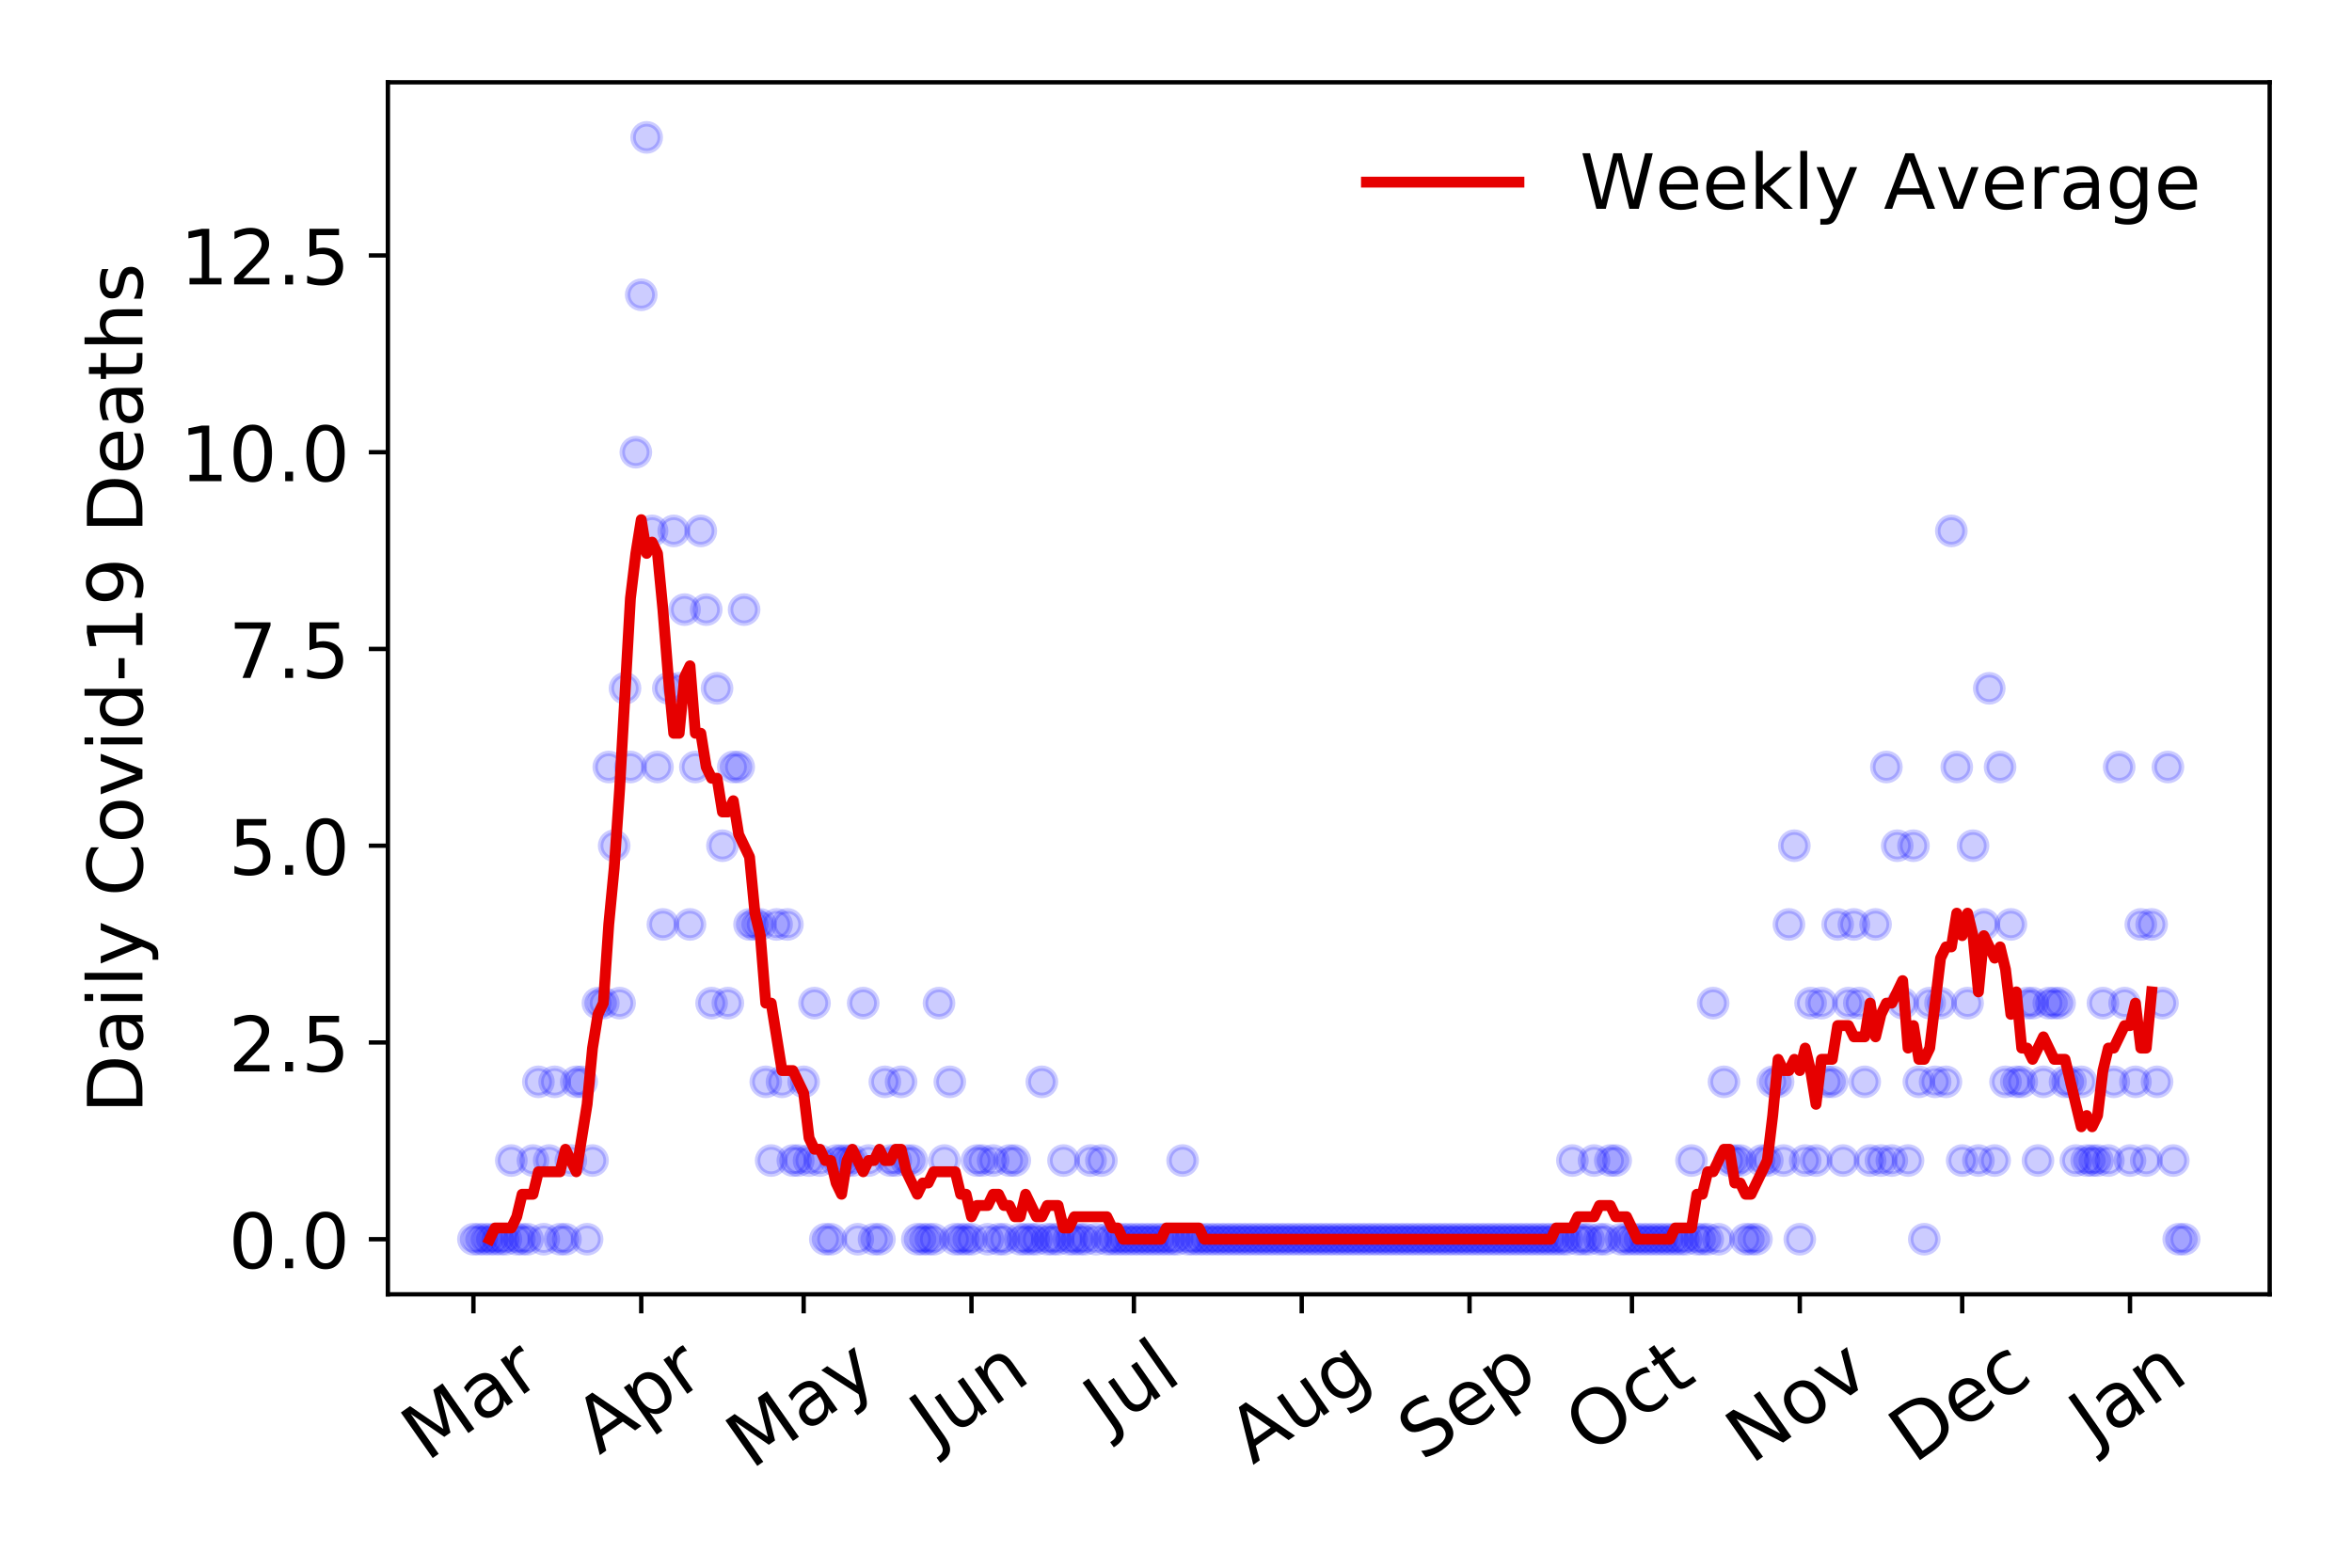 <?xml version="1.0" encoding="utf-8" standalone="no"?>
<!DOCTYPE svg PUBLIC "-//W3C//DTD SVG 1.1//EN"
  "http://www.w3.org/Graphics/SVG/1.1/DTD/svg11.dtd">
<!-- Created with matplotlib (https://matplotlib.org/) -->
<svg height="288pt" version="1.1" viewBox="0 0 432 288" width="432pt" xmlns="http://www.w3.org/2000/svg" xmlns:xlink="http://www.w3.org/1999/xlink">
 <defs>
  <style type="text/css">
*{stroke-linecap:butt;stroke-linejoin:round;}
  </style>
 </defs>
 <g id="figure_1">
  <g id="patch_1">
   <path d="M 0 288 
L 432 288 
L 432 0 
L 0 0 
z
" style="fill:#ffffff;"/>
  </g>
  <g id="axes_1">
   <g id="patch_2">
    <path d="M 71.245 237.778 
L 416.88 237.778 
L 416.88 15.12 
L 71.245 15.12 
z
" style="fill:#ffffff;"/>
   </g>
   <g id="matplotlib.axis_1">
    <g id="xtick_1">
     <g id="line2d_1">
      <defs>
       <path d="M 0 0 
L 0 3.5 
" id="mdac5d95c04" style="stroke:#000000;stroke-width:0.8;"/>
      </defs>
      <g>
       <use style="stroke:#000000;stroke-width:0.8;" x="86.956" xlink:href="#mdac5d95c04" y="237.778"/>
      </g>
     </g>
     <g id="text_1">
      <!-- Mar -->
      <defs>
       <path d="M 9.812 72.906 
L 24.516 72.906 
L 43.109 23.297 
L 61.812 72.906 
L 76.516 72.906 
L 76.516 0 
L 66.891 0 
L 66.891 64.016 
L 48.094 14.016 
L 38.188 14.016 
L 19.391 64.016 
L 19.391 0 
L 9.812 0 
z
" id="DejaVuSans-77"/>
       <path d="M 34.281 27.484 
Q 23.391 27.484 19.188 25 
Q 14.984 22.516 14.984 16.5 
Q 14.984 11.719 18.141 8.906 
Q 21.297 6.109 26.703 6.109 
Q 34.188 6.109 38.703 11.406 
Q 43.219 16.703 43.219 25.484 
L 43.219 27.484 
z
M 52.203 31.203 
L 52.203 0 
L 43.219 0 
L 43.219 8.297 
Q 40.141 3.328 35.547 0.953 
Q 30.953 -1.422 24.312 -1.422 
Q 15.922 -1.422 10.953 3.297 
Q 6 8.016 6 15.922 
Q 6 25.141 12.172 29.828 
Q 18.359 34.516 30.609 34.516 
L 43.219 34.516 
L 43.219 35.406 
Q 43.219 41.609 39.141 45 
Q 35.062 48.391 27.688 48.391 
Q 23 48.391 18.547 47.266 
Q 14.109 46.141 10.016 43.891 
L 10.016 52.203 
Q 14.938 54.109 19.578 55.047 
Q 24.219 56 28.609 56 
Q 40.484 56 46.344 49.844 
Q 52.203 43.703 52.203 31.203 
z
" id="DejaVuSans-97"/>
       <path d="M 41.109 46.297 
Q 39.594 47.172 37.812 47.578 
Q 36.031 48 33.891 48 
Q 26.266 48 22.188 43.047 
Q 18.109 38.094 18.109 28.812 
L 18.109 0 
L 9.078 0 
L 9.078 54.688 
L 18.109 54.688 
L 18.109 46.188 
Q 20.953 51.172 25.484 53.578 
Q 30.031 56 36.531 56 
Q 37.453 56 38.578 55.875 
Q 39.703 55.766 41.062 55.516 
z
" id="DejaVuSans-114"/>
      </defs>
      <g transform="translate(78.353 268.643)rotate(-35)scale(0.14 -0.14)">
       <use xlink:href="#DejaVuSans-77"/>
       <use x="86.279" xlink:href="#DejaVuSans-97"/>
       <use x="147.559" xlink:href="#DejaVuSans-114"/>
      </g>
     </g>
    </g>
    <g id="xtick_2">
     <g id="line2d_2">
      <g>
       <use style="stroke:#000000;stroke-width:0.8;" x="117.78" xlink:href="#mdac5d95c04" y="237.778"/>
      </g>
     </g>
     <g id="text_2">
      <!-- Apr -->
      <defs>
       <path d="M 34.188 63.188 
L 20.797 26.906 
L 47.609 26.906 
z
M 28.609 72.906 
L 39.797 72.906 
L 67.578 0 
L 57.328 0 
L 50.688 18.703 
L 17.828 18.703 
L 11.188 0 
L 0.781 0 
z
" id="DejaVuSans-65"/>
       <path d="M 18.109 8.203 
L 18.109 -20.797 
L 9.078 -20.797 
L 9.078 54.688 
L 18.109 54.688 
L 18.109 46.391 
Q 20.953 51.266 25.266 53.625 
Q 29.594 56 35.594 56 
Q 45.562 56 51.781 48.094 
Q 58.016 40.188 58.016 27.297 
Q 58.016 14.406 51.781 6.484 
Q 45.562 -1.422 35.594 -1.422 
Q 29.594 -1.422 25.266 0.953 
Q 20.953 3.328 18.109 8.203 
z
M 48.688 27.297 
Q 48.688 37.203 44.609 42.844 
Q 40.531 48.484 33.406 48.484 
Q 26.266 48.484 22.188 42.844 
Q 18.109 37.203 18.109 27.297 
Q 18.109 17.391 22.188 11.75 
Q 26.266 6.109 33.406 6.109 
Q 40.531 6.109 44.609 11.75 
Q 48.688 17.391 48.688 27.297 
z
" id="DejaVuSans-112"/>
      </defs>
      <g transform="translate(110.076 267.384)rotate(-35)scale(0.14 -0.14)">
       <use xlink:href="#DejaVuSans-65"/>
       <use x="68.408" xlink:href="#DejaVuSans-112"/>
       <use x="131.885" xlink:href="#DejaVuSans-114"/>
      </g>
     </g>
    </g>
    <g id="xtick_3">
     <g id="line2d_3">
      <g>
       <use style="stroke:#000000;stroke-width:0.8;" x="147.611" xlink:href="#mdac5d95c04" y="237.778"/>
      </g>
     </g>
     <g id="text_3">
      <!-- May -->
      <defs>
       <path d="M 32.172 -5.078 
Q 28.375 -14.844 24.75 -17.812 
Q 21.141 -20.797 15.094 -20.797 
L 7.906 -20.797 
L 7.906 -13.281 
L 13.188 -13.281 
Q 16.891 -13.281 18.938 -11.516 
Q 21 -9.766 23.484 -3.219 
L 25.094 0.875 
L 2.984 54.688 
L 12.5 54.688 
L 29.594 11.922 
L 46.688 54.688 
L 56.203 54.688 
z
" id="DejaVuSans-121"/>
      </defs>
      <g transform="translate(137.971 270.094)rotate(-35)scale(0.14 -0.14)">
       <use xlink:href="#DejaVuSans-77"/>
       <use x="86.279" xlink:href="#DejaVuSans-97"/>
       <use x="147.559" xlink:href="#DejaVuSans-121"/>
      </g>
     </g>
    </g>
    <g id="xtick_4">
     <g id="line2d_4">
      <g>
       <use style="stroke:#000000;stroke-width:0.8;" x="178.436" xlink:href="#mdac5d95c04" y="237.778"/>
      </g>
     </g>
     <g id="text_4">
      <!-- Jun -->
      <defs>
       <path d="M 9.812 72.906 
L 19.672 72.906 
L 19.672 5.078 
Q 19.672 -8.109 14.672 -14.062 
Q 9.672 -20.016 -1.422 -20.016 
L -5.172 -20.016 
L -5.172 -11.719 
L -2.094 -11.719 
Q 4.438 -11.719 7.125 -8.047 
Q 9.812 -4.391 9.812 5.078 
z
" id="DejaVuSans-74"/>
       <path d="M 8.5 21.578 
L 8.5 54.688 
L 17.484 54.688 
L 17.484 21.922 
Q 17.484 14.156 20.5 10.266 
Q 23.531 6.391 29.594 6.391 
Q 36.859 6.391 41.078 11.031 
Q 45.312 15.672 45.312 23.688 
L 45.312 54.688 
L 54.297 54.688 
L 54.297 0 
L 45.312 0 
L 45.312 8.406 
Q 42.047 3.422 37.719 1 
Q 33.406 -1.422 27.688 -1.422 
Q 18.266 -1.422 13.375 4.438 
Q 8.5 10.297 8.5 21.578 
z
M 31.109 56 
z
" id="DejaVuSans-117"/>
       <path d="M 54.891 33.016 
L 54.891 0 
L 45.906 0 
L 45.906 32.719 
Q 45.906 40.484 42.875 44.328 
Q 39.844 48.188 33.797 48.188 
Q 26.516 48.188 22.312 43.547 
Q 18.109 38.922 18.109 30.906 
L 18.109 0 
L 9.078 0 
L 9.078 54.688 
L 18.109 54.688 
L 18.109 46.188 
Q 21.344 51.125 25.703 53.562 
Q 30.078 56 35.797 56 
Q 45.219 56 50.047 50.172 
Q 54.891 44.344 54.891 33.016 
z
" id="DejaVuSans-110"/>
      </defs>
      <g transform="translate(171.692 266.039)rotate(-35)scale(0.14 -0.14)">
       <use xlink:href="#DejaVuSans-74"/>
       <use x="29.492" xlink:href="#DejaVuSans-117"/>
       <use x="92.871" xlink:href="#DejaVuSans-110"/>
      </g>
     </g>
    </g>
    <g id="xtick_5">
     <g id="line2d_5">
      <g>
       <use style="stroke:#000000;stroke-width:0.8;" x="208.266" xlink:href="#mdac5d95c04" y="237.778"/>
      </g>
     </g>
     <g id="text_5">
      <!-- Jul -->
      <defs>
       <path d="M 9.422 75.984 
L 18.406 75.984 
L 18.406 0 
L 9.422 0 
z
" id="DejaVuSans-108"/>
      </defs>
      <g transform="translate(203.563 263.181)rotate(-35)scale(0.14 -0.14)">
       <use xlink:href="#DejaVuSans-74"/>
       <use x="29.492" xlink:href="#DejaVuSans-117"/>
       <use x="92.871" xlink:href="#DejaVuSans-108"/>
      </g>
     </g>
    </g>
    <g id="xtick_6">
     <g id="line2d_6">
      <g>
       <use style="stroke:#000000;stroke-width:0.8;" x="239.091" xlink:href="#mdac5d95c04" y="237.778"/>
      </g>
     </g>
     <g id="text_6">
      <!-- Aug -->
      <defs>
       <path d="M 45.406 27.984 
Q 45.406 37.75 41.375 43.109 
Q 37.359 48.484 30.078 48.484 
Q 22.859 48.484 18.828 43.109 
Q 14.797 37.75 14.797 27.984 
Q 14.797 18.266 18.828 12.891 
Q 22.859 7.516 30.078 7.516 
Q 37.359 7.516 41.375 12.891 
Q 45.406 18.266 45.406 27.984 
z
M 54.391 6.781 
Q 54.391 -7.172 48.188 -13.984 
Q 42 -20.797 29.203 -20.797 
Q 24.469 -20.797 20.266 -20.094 
Q 16.062 -19.391 12.109 -17.922 
L 12.109 -9.188 
Q 16.062 -11.328 19.922 -12.344 
Q 23.781 -13.375 27.781 -13.375 
Q 36.625 -13.375 41.016 -8.766 
Q 45.406 -4.156 45.406 5.172 
L 45.406 9.625 
Q 42.625 4.781 38.281 2.391 
Q 33.938 0 27.875 0 
Q 17.828 0 11.672 7.656 
Q 5.516 15.328 5.516 27.984 
Q 5.516 40.672 11.672 48.328 
Q 17.828 56 27.875 56 
Q 33.938 56 38.281 53.609 
Q 42.625 51.219 45.406 46.391 
L 45.406 54.688 
L 54.391 54.688 
z
" id="DejaVuSans-103"/>
      </defs>
      <g transform="translate(230.11 269.172)rotate(-35)scale(0.14 -0.14)">
       <use xlink:href="#DejaVuSans-65"/>
       <use x="68.408" xlink:href="#DejaVuSans-117"/>
       <use x="131.787" xlink:href="#DejaVuSans-103"/>
      </g>
     </g>
    </g>
    <g id="xtick_7">
     <g id="line2d_7">
      <g>
       <use style="stroke:#000000;stroke-width:0.8;" x="269.916" xlink:href="#mdac5d95c04" y="237.778"/>
      </g>
     </g>
     <g id="text_7">
      <!-- Sep -->
      <defs>
       <path d="M 53.516 70.516 
L 53.516 60.891 
Q 47.906 63.578 42.922 64.891 
Q 37.938 66.219 33.297 66.219 
Q 25.25 66.219 20.875 63.094 
Q 16.5 59.969 16.5 54.203 
Q 16.5 49.359 19.406 46.891 
Q 22.312 44.438 30.422 42.922 
L 36.375 41.703 
Q 47.406 39.594 52.656 34.297 
Q 57.906 29 57.906 20.125 
Q 57.906 9.516 50.797 4.047 
Q 43.703 -1.422 29.984 -1.422 
Q 24.812 -1.422 18.969 -0.25 
Q 13.141 0.922 6.891 3.219 
L 6.891 13.375 
Q 12.891 10.016 18.656 8.297 
Q 24.422 6.594 29.984 6.594 
Q 38.422 6.594 43.016 9.906 
Q 47.609 13.234 47.609 19.391 
Q 47.609 24.75 44.312 27.781 
Q 41.016 30.812 33.5 32.328 
L 27.484 33.5 
Q 16.453 35.688 11.516 40.375 
Q 6.594 45.062 6.594 53.422 
Q 6.594 63.094 13.406 68.656 
Q 20.219 74.219 32.172 74.219 
Q 37.312 74.219 42.625 73.281 
Q 47.953 72.359 53.516 70.516 
z
" id="DejaVuSans-83"/>
       <path d="M 56.203 29.594 
L 56.203 25.203 
L 14.891 25.203 
Q 15.484 15.922 20.484 11.062 
Q 25.484 6.203 34.422 6.203 
Q 39.594 6.203 44.453 7.469 
Q 49.312 8.734 54.109 11.281 
L 54.109 2.781 
Q 49.266 0.734 44.188 -0.344 
Q 39.109 -1.422 33.891 -1.422 
Q 20.797 -1.422 13.156 6.188 
Q 5.516 13.812 5.516 26.812 
Q 5.516 40.234 12.766 48.109 
Q 20.016 56 32.328 56 
Q 43.359 56 49.781 48.891 
Q 56.203 41.797 56.203 29.594 
z
M 47.219 32.234 
Q 47.125 39.594 43.094 43.984 
Q 39.062 48.391 32.422 48.391 
Q 24.906 48.391 20.391 44.141 
Q 15.875 39.891 15.188 32.172 
z
" id="DejaVuSans-101"/>
      </defs>
      <g transform="translate(261.323 268.629)rotate(-35)scale(0.14 -0.14)">
       <use xlink:href="#DejaVuSans-83"/>
       <use x="63.477" xlink:href="#DejaVuSans-101"/>
       <use x="125" xlink:href="#DejaVuSans-112"/>
      </g>
     </g>
    </g>
    <g id="xtick_8">
     <g id="line2d_8">
      <g>
       <use style="stroke:#000000;stroke-width:0.8;" x="299.746" xlink:href="#mdac5d95c04" y="237.778"/>
      </g>
     </g>
     <g id="text_8">
      <!-- Oct -->
      <defs>
       <path d="M 39.406 66.219 
Q 28.656 66.219 22.328 58.203 
Q 16.016 50.203 16.016 36.375 
Q 16.016 22.609 22.328 14.594 
Q 28.656 6.594 39.406 6.594 
Q 50.141 6.594 56.422 14.594 
Q 62.703 22.609 62.703 36.375 
Q 62.703 50.203 56.422 58.203 
Q 50.141 66.219 39.406 66.219 
z
M 39.406 74.219 
Q 54.734 74.219 63.906 63.938 
Q 73.094 53.656 73.094 36.375 
Q 73.094 19.141 63.906 8.859 
Q 54.734 -1.422 39.406 -1.422 
Q 24.031 -1.422 14.812 8.828 
Q 5.609 19.094 5.609 36.375 
Q 5.609 53.656 14.812 63.938 
Q 24.031 74.219 39.406 74.219 
z
" id="DejaVuSans-79"/>
       <path d="M 48.781 52.594 
L 48.781 44.188 
Q 44.969 46.297 41.141 47.344 
Q 37.312 48.391 33.406 48.391 
Q 24.656 48.391 19.812 42.844 
Q 14.984 37.312 14.984 27.297 
Q 14.984 17.281 19.812 11.734 
Q 24.656 6.203 33.406 6.203 
Q 37.312 6.203 41.141 7.25 
Q 44.969 8.297 48.781 10.406 
L 48.781 2.094 
Q 45.016 0.344 40.984 -0.531 
Q 36.969 -1.422 32.422 -1.422 
Q 20.062 -1.422 12.781 6.344 
Q 5.516 14.109 5.516 27.297 
Q 5.516 40.672 12.859 48.328 
Q 20.219 56 33.016 56 
Q 37.156 56 41.109 55.141 
Q 45.062 54.297 48.781 52.594 
z
" id="DejaVuSans-99"/>
       <path d="M 18.312 70.219 
L 18.312 54.688 
L 36.812 54.688 
L 36.812 47.703 
L 18.312 47.703 
L 18.312 18.016 
Q 18.312 11.328 20.141 9.422 
Q 21.969 7.516 27.594 7.516 
L 36.812 7.516 
L 36.812 0 
L 27.594 0 
Q 17.188 0 13.234 3.875 
Q 9.281 7.766 9.281 18.016 
L 9.281 47.703 
L 2.688 47.703 
L 2.688 54.688 
L 9.281 54.688 
L 9.281 70.219 
z
" id="DejaVuSans-116"/>
      </defs>
      <g transform="translate(292.047 267.377)rotate(-35)scale(0.14 -0.14)">
       <use xlink:href="#DejaVuSans-79"/>
       <use x="78.711" xlink:href="#DejaVuSans-99"/>
       <use x="133.691" xlink:href="#DejaVuSans-116"/>
      </g>
     </g>
    </g>
    <g id="xtick_9">
     <g id="line2d_9">
      <g>
       <use style="stroke:#000000;stroke-width:0.8;" x="330.571" xlink:href="#mdac5d95c04" y="237.778"/>
      </g>
     </g>
     <g id="text_9">
      <!-- Nov -->
      <defs>
       <path d="M 9.812 72.906 
L 23.094 72.906 
L 55.422 11.922 
L 55.422 72.906 
L 64.984 72.906 
L 64.984 0 
L 51.703 0 
L 19.391 60.984 
L 19.391 0 
L 9.812 0 
z
" id="DejaVuSans-78"/>
       <path d="M 30.609 48.391 
Q 23.391 48.391 19.188 42.75 
Q 14.984 37.109 14.984 27.297 
Q 14.984 17.484 19.156 11.844 
Q 23.344 6.203 30.609 6.203 
Q 37.797 6.203 41.984 11.859 
Q 46.188 17.531 46.188 27.297 
Q 46.188 37.016 41.984 42.703 
Q 37.797 48.391 30.609 48.391 
z
M 30.609 56 
Q 42.328 56 49.016 48.375 
Q 55.719 40.766 55.719 27.297 
Q 55.719 13.875 49.016 6.219 
Q 42.328 -1.422 30.609 -1.422 
Q 18.844 -1.422 12.172 6.219 
Q 5.516 13.875 5.516 27.297 
Q 5.516 40.766 12.172 48.375 
Q 18.844 56 30.609 56 
z
" id="DejaVuSans-111"/>
       <path d="M 2.984 54.688 
L 12.5 54.688 
L 29.594 8.797 
L 46.688 54.688 
L 56.203 54.688 
L 35.688 0 
L 23.484 0 
z
" id="DejaVuSans-118"/>
      </defs>
      <g transform="translate(321.594 269.166)rotate(-35)scale(0.14 -0.14)">
       <use xlink:href="#DejaVuSans-78"/>
       <use x="74.805" xlink:href="#DejaVuSans-111"/>
       <use x="135.986" xlink:href="#DejaVuSans-118"/>
      </g>
     </g>
    </g>
    <g id="xtick_10">
     <g id="line2d_10">
      <g>
       <use style="stroke:#000000;stroke-width:0.8;" x="360.401" xlink:href="#mdac5d95c04" y="237.778"/>
      </g>
     </g>
     <g id="text_10">
      <!-- Dec -->
      <defs>
       <path d="M 19.672 64.797 
L 19.672 8.109 
L 31.594 8.109 
Q 46.688 8.109 53.688 14.938 
Q 60.688 21.781 60.688 36.531 
Q 60.688 51.172 53.688 57.984 
Q 46.688 64.797 31.594 64.797 
z
M 9.812 72.906 
L 30.078 72.906 
Q 51.266 72.906 61.172 64.094 
Q 71.094 55.281 71.094 36.531 
Q 71.094 17.672 61.125 8.828 
Q 51.172 0 30.078 0 
L 9.812 0 
z
" id="DejaVuSans-68"/>
      </defs>
      <g transform="translate(351.521 269.032)rotate(-35)scale(0.14 -0.14)">
       <use xlink:href="#DejaVuSans-68"/>
       <use x="77.002" xlink:href="#DejaVuSans-101"/>
       <use x="138.525" xlink:href="#DejaVuSans-99"/>
      </g>
     </g>
    </g>
    <g id="xtick_11">
     <g id="line2d_11">
      <g>
       <use style="stroke:#000000;stroke-width:0.8;" x="391.226" xlink:href="#mdac5d95c04" y="237.778"/>
      </g>
     </g>
     <g id="text_11">
      <!-- Jan -->
      <g transform="translate(384.602 265.871)rotate(-35)scale(0.14 -0.14)">
       <use xlink:href="#DejaVuSans-74"/>
       <use x="29.492" xlink:href="#DejaVuSans-97"/>
       <use x="90.771" xlink:href="#DejaVuSans-110"/>
      </g>
     </g>
    </g>
   </g>
   <g id="matplotlib.axis_2">
    <g id="ytick_1">
     <g id="line2d_12">
      <defs>
       <path d="M 0 0 
L -3.5 0 
" id="m203e24332a" style="stroke:#000000;stroke-width:0.8;"/>
      </defs>
      <g>
       <use style="stroke:#000000;stroke-width:0.8;" x="71.245" xlink:href="#m203e24332a" y="227.657"/>
      </g>
     </g>
     <g id="text_12">
      <!-- 0.0 -->
      <defs>
       <path d="M 31.781 66.406 
Q 24.172 66.406 20.328 58.906 
Q 16.5 51.422 16.5 36.375 
Q 16.5 21.391 20.328 13.891 
Q 24.172 6.391 31.781 6.391 
Q 39.453 6.391 43.281 13.891 
Q 47.125 21.391 47.125 36.375 
Q 47.125 51.422 43.281 58.906 
Q 39.453 66.406 31.781 66.406 
z
M 31.781 74.219 
Q 44.047 74.219 50.516 64.516 
Q 56.984 54.828 56.984 36.375 
Q 56.984 17.969 50.516 8.266 
Q 44.047 -1.422 31.781 -1.422 
Q 19.531 -1.422 13.062 8.266 
Q 6.594 17.969 6.594 36.375 
Q 6.594 54.828 13.062 64.516 
Q 19.531 74.219 31.781 74.219 
z
" id="DejaVuSans-48"/>
       <path d="M 10.688 12.406 
L 21 12.406 
L 21 0 
L 10.688 0 
z
" id="DejaVuSans-46"/>
      </defs>
      <g transform="translate(41.981 232.976)scale(0.14 -0.14)">
       <use xlink:href="#DejaVuSans-48"/>
       <use x="63.623" xlink:href="#DejaVuSans-46"/>
       <use x="95.41" xlink:href="#DejaVuSans-48"/>
      </g>
     </g>
    </g>
    <g id="ytick_2">
     <g id="line2d_13">
      <g>
       <use style="stroke:#000000;stroke-width:0.8;" x="71.245" xlink:href="#m203e24332a" y="191.512"/>
      </g>
     </g>
     <g id="text_13">
      <!-- 2.5 -->
      <defs>
       <path d="M 19.188 8.297 
L 53.609 8.297 
L 53.609 0 
L 7.328 0 
L 7.328 8.297 
Q 12.938 14.109 22.625 23.891 
Q 32.328 33.688 34.812 36.531 
Q 39.547 41.844 41.422 45.531 
Q 43.312 49.219 43.312 52.781 
Q 43.312 58.594 39.234 62.25 
Q 35.156 65.922 28.609 65.922 
Q 23.969 65.922 18.812 64.312 
Q 13.672 62.703 7.812 59.422 
L 7.812 69.391 
Q 13.766 71.781 18.938 73 
Q 24.125 74.219 28.422 74.219 
Q 39.75 74.219 46.484 68.547 
Q 53.219 62.891 53.219 53.422 
Q 53.219 48.922 51.531 44.891 
Q 49.859 40.875 45.406 35.406 
Q 44.188 33.984 37.641 27.219 
Q 31.109 20.453 19.188 8.297 
z
" id="DejaVuSans-50"/>
       <path d="M 10.797 72.906 
L 49.516 72.906 
L 49.516 64.594 
L 19.828 64.594 
L 19.828 46.734 
Q 21.969 47.469 24.109 47.828 
Q 26.266 48.188 28.422 48.188 
Q 40.625 48.188 47.75 41.5 
Q 54.891 34.812 54.891 23.391 
Q 54.891 11.625 47.562 5.094 
Q 40.234 -1.422 26.906 -1.422 
Q 22.312 -1.422 17.547 -0.641 
Q 12.797 0.141 7.719 1.703 
L 7.719 11.625 
Q 12.109 9.234 16.797 8.062 
Q 21.484 6.891 26.703 6.891 
Q 35.156 6.891 40.078 11.328 
Q 45.016 15.766 45.016 23.391 
Q 45.016 31 40.078 35.438 
Q 35.156 39.891 26.703 39.891 
Q 22.75 39.891 18.812 39.016 
Q 14.891 38.141 10.797 36.281 
z
" id="DejaVuSans-53"/>
      </defs>
      <g transform="translate(41.981 196.83)scale(0.14 -0.14)">
       <use xlink:href="#DejaVuSans-50"/>
       <use x="63.623" xlink:href="#DejaVuSans-46"/>
       <use x="95.41" xlink:href="#DejaVuSans-53"/>
      </g>
     </g>
    </g>
    <g id="ytick_3">
     <g id="line2d_14">
      <g>
       <use style="stroke:#000000;stroke-width:0.8;" x="71.245" xlink:href="#m203e24332a" y="155.366"/>
      </g>
     </g>
     <g id="text_14">
      <!-- 5.0 -->
      <g transform="translate(41.981 160.685)scale(0.14 -0.14)">
       <use xlink:href="#DejaVuSans-53"/>
       <use x="63.623" xlink:href="#DejaVuSans-46"/>
       <use x="95.41" xlink:href="#DejaVuSans-48"/>
      </g>
     </g>
    </g>
    <g id="ytick_4">
     <g id="line2d_15">
      <g>
       <use style="stroke:#000000;stroke-width:0.8;" x="71.245" xlink:href="#m203e24332a" y="119.22"/>
      </g>
     </g>
     <g id="text_15">
      <!-- 7.5 -->
      <defs>
       <path d="M 8.203 72.906 
L 55.078 72.906 
L 55.078 68.703 
L 28.609 0 
L 18.312 0 
L 43.219 64.594 
L 8.203 64.594 
z
" id="DejaVuSans-55"/>
      </defs>
      <g transform="translate(41.981 124.539)scale(0.14 -0.14)">
       <use xlink:href="#DejaVuSans-55"/>
       <use x="63.623" xlink:href="#DejaVuSans-46"/>
       <use x="95.41" xlink:href="#DejaVuSans-53"/>
      </g>
     </g>
    </g>
    <g id="ytick_5">
     <g id="line2d_16">
      <g>
       <use style="stroke:#000000;stroke-width:0.8;" x="71.245" xlink:href="#m203e24332a" y="83.074"/>
      </g>
     </g>
     <g id="text_16">
      <!-- 10.0 -->
      <defs>
       <path d="M 12.406 8.297 
L 28.516 8.297 
L 28.516 63.922 
L 10.984 60.406 
L 10.984 69.391 
L 28.422 72.906 
L 38.281 72.906 
L 38.281 8.297 
L 54.391 8.297 
L 54.391 0 
L 12.406 0 
z
" id="DejaVuSans-49"/>
      </defs>
      <g transform="translate(33.073 88.393)scale(0.14 -0.14)">
       <use xlink:href="#DejaVuSans-49"/>
       <use x="63.623" xlink:href="#DejaVuSans-48"/>
       <use x="127.246" xlink:href="#DejaVuSans-46"/>
       <use x="159.033" xlink:href="#DejaVuSans-48"/>
      </g>
     </g>
    </g>
    <g id="ytick_6">
     <g id="line2d_17">
      <g>
       <use style="stroke:#000000;stroke-width:0.8;" x="71.245" xlink:href="#m203e24332a" y="46.928"/>
      </g>
     </g>
     <g id="text_17">
      <!-- 12.5 -->
      <g transform="translate(33.073 52.247)scale(0.14 -0.14)">
       <use xlink:href="#DejaVuSans-49"/>
       <use x="63.623" xlink:href="#DejaVuSans-50"/>
       <use x="127.246" xlink:href="#DejaVuSans-46"/>
       <use x="159.033" xlink:href="#DejaVuSans-53"/>
      </g>
     </g>
    </g>
    <g id="text_18">
     <!-- Daily Covid-19 Deaths -->
     <defs>
      <path d="M 9.422 54.688 
L 18.406 54.688 
L 18.406 0 
L 9.422 0 
z
M 9.422 75.984 
L 18.406 75.984 
L 18.406 64.594 
L 9.422 64.594 
z
" id="DejaVuSans-105"/>
      <path id="DejaVuSans-32"/>
      <path d="M 64.406 67.281 
L 64.406 56.891 
Q 59.422 61.531 53.781 63.812 
Q 48.141 66.109 41.797 66.109 
Q 29.297 66.109 22.656 58.469 
Q 16.016 50.828 16.016 36.375 
Q 16.016 21.969 22.656 14.328 
Q 29.297 6.688 41.797 6.688 
Q 48.141 6.688 53.781 8.984 
Q 59.422 11.281 64.406 15.922 
L 64.406 5.609 
Q 59.234 2.094 53.438 0.328 
Q 47.656 -1.422 41.219 -1.422 
Q 24.656 -1.422 15.125 8.703 
Q 5.609 18.844 5.609 36.375 
Q 5.609 53.953 15.125 64.078 
Q 24.656 74.219 41.219 74.219 
Q 47.75 74.219 53.531 72.484 
Q 59.328 70.75 64.406 67.281 
z
" id="DejaVuSans-67"/>
      <path d="M 45.406 46.391 
L 45.406 75.984 
L 54.391 75.984 
L 54.391 0 
L 45.406 0 
L 45.406 8.203 
Q 42.578 3.328 38.25 0.953 
Q 33.938 -1.422 27.875 -1.422 
Q 17.969 -1.422 11.734 6.484 
Q 5.516 14.406 5.516 27.297 
Q 5.516 40.188 11.734 48.094 
Q 17.969 56 27.875 56 
Q 33.938 56 38.25 53.625 
Q 42.578 51.266 45.406 46.391 
z
M 14.797 27.297 
Q 14.797 17.391 18.875 11.75 
Q 22.953 6.109 30.078 6.109 
Q 37.203 6.109 41.297 11.75 
Q 45.406 17.391 45.406 27.297 
Q 45.406 37.203 41.297 42.844 
Q 37.203 48.484 30.078 48.484 
Q 22.953 48.484 18.875 42.844 
Q 14.797 37.203 14.797 27.297 
z
" id="DejaVuSans-100"/>
      <path d="M 4.891 31.391 
L 31.203 31.391 
L 31.203 23.391 
L 4.891 23.391 
z
" id="DejaVuSans-45"/>
      <path d="M 10.984 1.516 
L 10.984 10.5 
Q 14.703 8.734 18.5 7.812 
Q 22.312 6.891 25.984 6.891 
Q 35.75 6.891 40.891 13.453 
Q 46.047 20.016 46.781 33.406 
Q 43.953 29.203 39.594 26.953 
Q 35.25 24.703 29.984 24.703 
Q 19.047 24.703 12.672 31.312 
Q 6.297 37.938 6.297 49.422 
Q 6.297 60.641 12.938 67.422 
Q 19.578 74.219 30.609 74.219 
Q 43.266 74.219 49.922 64.516 
Q 56.594 54.828 56.594 36.375 
Q 56.594 19.141 48.406 8.859 
Q 40.234 -1.422 26.422 -1.422 
Q 22.703 -1.422 18.891 -0.688 
Q 15.094 0.047 10.984 1.516 
z
M 30.609 32.422 
Q 37.25 32.422 41.125 36.953 
Q 45.016 41.5 45.016 49.422 
Q 45.016 57.281 41.125 61.844 
Q 37.25 66.406 30.609 66.406 
Q 23.969 66.406 20.094 61.844 
Q 16.219 57.281 16.219 49.422 
Q 16.219 41.5 20.094 36.953 
Q 23.969 32.422 30.609 32.422 
z
" id="DejaVuSans-57"/>
      <path d="M 54.891 33.016 
L 54.891 0 
L 45.906 0 
L 45.906 32.719 
Q 45.906 40.484 42.875 44.328 
Q 39.844 48.188 33.797 48.188 
Q 26.516 48.188 22.312 43.547 
Q 18.109 38.922 18.109 30.906 
L 18.109 0 
L 9.078 0 
L 9.078 75.984 
L 18.109 75.984 
L 18.109 46.188 
Q 21.344 51.125 25.703 53.562 
Q 30.078 56 35.797 56 
Q 45.219 56 50.047 50.172 
Q 54.891 44.344 54.891 33.016 
z
" id="DejaVuSans-104"/>
      <path d="M 44.281 53.078 
L 44.281 44.578 
Q 40.484 46.531 36.375 47.5 
Q 32.281 48.484 27.875 48.484 
Q 21.188 48.484 17.844 46.438 
Q 14.5 44.391 14.5 40.281 
Q 14.5 37.156 16.891 35.375 
Q 19.281 33.594 26.516 31.984 
L 29.594 31.297 
Q 39.156 29.25 43.188 25.516 
Q 47.219 21.781 47.219 15.094 
Q 47.219 7.469 41.188 3.016 
Q 35.156 -1.422 24.609 -1.422 
Q 20.219 -1.422 15.453 -0.562 
Q 10.688 0.297 5.422 2 
L 5.422 11.281 
Q 10.406 8.688 15.234 7.391 
Q 20.062 6.109 24.812 6.109 
Q 31.156 6.109 34.562 8.281 
Q 37.984 10.453 37.984 14.406 
Q 37.984 18.062 35.516 20.016 
Q 33.062 21.969 24.703 23.781 
L 21.578 24.516 
Q 13.234 26.266 9.516 29.906 
Q 5.812 33.547 5.812 39.891 
Q 5.812 47.609 11.281 51.797 
Q 16.75 56 26.812 56 
Q 31.781 56 36.172 55.266 
Q 40.578 54.547 44.281 53.078 
z
" id="DejaVuSans-115"/>
     </defs>
     <g transform="translate(26.162 204.56)rotate(-90)scale(0.14 -0.14)">
      <use xlink:href="#DejaVuSans-68"/>
      <use x="77.002" xlink:href="#DejaVuSans-97"/>
      <use x="138.281" xlink:href="#DejaVuSans-105"/>
      <use x="166.064" xlink:href="#DejaVuSans-108"/>
      <use x="193.848" xlink:href="#DejaVuSans-121"/>
      <use x="253.027" xlink:href="#DejaVuSans-32"/>
      <use x="284.814" xlink:href="#DejaVuSans-67"/>
      <use x="354.639" xlink:href="#DejaVuSans-111"/>
      <use x="415.82" xlink:href="#DejaVuSans-118"/>
      <use x="475" xlink:href="#DejaVuSans-105"/>
      <use x="502.783" xlink:href="#DejaVuSans-100"/>
      <use x="566.26" xlink:href="#DejaVuSans-45"/>
      <use x="602.344" xlink:href="#DejaVuSans-49"/>
      <use x="665.967" xlink:href="#DejaVuSans-57"/>
      <use x="729.59" xlink:href="#DejaVuSans-32"/>
      <use x="761.377" xlink:href="#DejaVuSans-68"/>
      <use x="838.379" xlink:href="#DejaVuSans-101"/>
      <use x="899.902" xlink:href="#DejaVuSans-97"/>
      <use x="961.182" xlink:href="#DejaVuSans-116"/>
      <use x="1000.391" xlink:href="#DejaVuSans-104"/>
      <use x="1063.77" xlink:href="#DejaVuSans-115"/>
     </g>
    </g>
   </g>
   <g id="line2d_18">
    <defs>
     <path d="M 0 2.5 
C 0.663 2.5 1.299 2.237 1.768 1.768 
C 2.237 1.299 2.5 0.663 2.5 0 
C 2.5 -0.663 2.237 -1.299 1.768 -1.768 
C 1.299 -2.237 0.663 -2.5 0 -2.5 
C -0.663 -2.5 -1.299 -2.237 -1.768 -1.768 
C -2.237 -1.299 -2.5 -0.663 -2.5 0 
C -2.5 0.663 -2.237 1.299 -1.768 1.768 
C -1.299 2.237 -0.663 2.5 0 2.5 
z
" id="mba92843332" style="stroke:#0000ff;stroke-opacity:0.2;"/>
    </defs>
    <g clip-path="url(#p9a7147a7cb)">
     <use style="fill:#0000ff;fill-opacity:0.2;stroke:#0000ff;stroke-opacity:0.2;" x="86.956" xlink:href="#mba92843332" y="227.657"/>
     <use style="fill:#0000ff;fill-opacity:0.2;stroke:#0000ff;stroke-opacity:0.2;" x="87.95" xlink:href="#mba92843332" y="227.657"/>
     <use style="fill:#0000ff;fill-opacity:0.2;stroke:#0000ff;stroke-opacity:0.2;" x="88.944" xlink:href="#mba92843332" y="227.657"/>
     <use style="fill:#0000ff;fill-opacity:0.2;stroke:#0000ff;stroke-opacity:0.2;" x="89.939" xlink:href="#mba92843332" y="227.657"/>
     <use style="fill:#0000ff;fill-opacity:0.2;stroke:#0000ff;stroke-opacity:0.2;" x="90.933" xlink:href="#mba92843332" y="227.657"/>
     <use style="fill:#0000ff;fill-opacity:0.2;stroke:#0000ff;stroke-opacity:0.2;" x="91.927" xlink:href="#mba92843332" y="227.657"/>
     <use style="fill:#0000ff;fill-opacity:0.2;stroke:#0000ff;stroke-opacity:0.2;" x="92.922" xlink:href="#mba92843332" y="227.657"/>
     <use style="fill:#0000ff;fill-opacity:0.2;stroke:#0000ff;stroke-opacity:0.2;" x="93.916" xlink:href="#mba92843332" y="213.199"/>
     <use style="fill:#0000ff;fill-opacity:0.2;stroke:#0000ff;stroke-opacity:0.2;" x="94.91" xlink:href="#mba92843332" y="227.657"/>
     <use style="fill:#0000ff;fill-opacity:0.2;stroke:#0000ff;stroke-opacity:0.2;" x="95.905" xlink:href="#mba92843332" y="227.657"/>
     <use style="fill:#0000ff;fill-opacity:0.2;stroke:#0000ff;stroke-opacity:0.2;" x="96.899" xlink:href="#mba92843332" y="227.657"/>
     <use style="fill:#0000ff;fill-opacity:0.2;stroke:#0000ff;stroke-opacity:0.2;" x="97.893" xlink:href="#mba92843332" y="213.199"/>
     <use style="fill:#0000ff;fill-opacity:0.2;stroke:#0000ff;stroke-opacity:0.2;" x="98.888" xlink:href="#mba92843332" y="198.741"/>
     <use style="fill:#0000ff;fill-opacity:0.2;stroke:#0000ff;stroke-opacity:0.2;" x="99.882" xlink:href="#mba92843332" y="227.657"/>
     <use style="fill:#0000ff;fill-opacity:0.2;stroke:#0000ff;stroke-opacity:0.2;" x="100.877" xlink:href="#mba92843332" y="213.199"/>
     <use style="fill:#0000ff;fill-opacity:0.2;stroke:#0000ff;stroke-opacity:0.2;" x="101.871" xlink:href="#mba92843332" y="198.741"/>
     <use style="fill:#0000ff;fill-opacity:0.2;stroke:#0000ff;stroke-opacity:0.2;" x="102.865" xlink:href="#mba92843332" y="227.657"/>
     <use style="fill:#0000ff;fill-opacity:0.2;stroke:#0000ff;stroke-opacity:0.2;" x="103.86" xlink:href="#mba92843332" y="227.657"/>
     <use style="fill:#0000ff;fill-opacity:0.2;stroke:#0000ff;stroke-opacity:0.2;" x="104.854" xlink:href="#mba92843332" y="213.199"/>
     <use style="fill:#0000ff;fill-opacity:0.2;stroke:#0000ff;stroke-opacity:0.2;" x="105.848" xlink:href="#mba92843332" y="198.741"/>
     <use style="fill:#0000ff;fill-opacity:0.2;stroke:#0000ff;stroke-opacity:0.2;" x="106.843" xlink:href="#mba92843332" y="198.741"/>
     <use style="fill:#0000ff;fill-opacity:0.2;stroke:#0000ff;stroke-opacity:0.2;" x="107.837" xlink:href="#mba92843332" y="227.657"/>
     <use style="fill:#0000ff;fill-opacity:0.2;stroke:#0000ff;stroke-opacity:0.2;" x="108.831" xlink:href="#mba92843332" y="213.199"/>
     <use style="fill:#0000ff;fill-opacity:0.2;stroke:#0000ff;stroke-opacity:0.2;" x="109.826" xlink:href="#mba92843332" y="184.282"/>
     <use style="fill:#0000ff;fill-opacity:0.2;stroke:#0000ff;stroke-opacity:0.2;" x="110.82" xlink:href="#mba92843332" y="184.282"/>
     <use style="fill:#0000ff;fill-opacity:0.2;stroke:#0000ff;stroke-opacity:0.2;" x="111.814" xlink:href="#mba92843332" y="140.907"/>
     <use style="fill:#0000ff;fill-opacity:0.2;stroke:#0000ff;stroke-opacity:0.2;" x="112.809" xlink:href="#mba92843332" y="155.366"/>
     <use style="fill:#0000ff;fill-opacity:0.2;stroke:#0000ff;stroke-opacity:0.2;" x="113.803" xlink:href="#mba92843332" y="184.282"/>
     <use style="fill:#0000ff;fill-opacity:0.2;stroke:#0000ff;stroke-opacity:0.2;" x="114.797" xlink:href="#mba92843332" y="126.449"/>
     <use style="fill:#0000ff;fill-opacity:0.2;stroke:#0000ff;stroke-opacity:0.2;" x="115.792" xlink:href="#mba92843332" y="140.907"/>
     <use style="fill:#0000ff;fill-opacity:0.2;stroke:#0000ff;stroke-opacity:0.2;" x="116.786" xlink:href="#mba92843332" y="83.074"/>
     <use style="fill:#0000ff;fill-opacity:0.2;stroke:#0000ff;stroke-opacity:0.2;" x="117.78" xlink:href="#mba92843332" y="54.157"/>
     <use style="fill:#0000ff;fill-opacity:0.2;stroke:#0000ff;stroke-opacity:0.2;" x="118.775" xlink:href="#mba92843332" y="25.241"/>
     <use style="fill:#0000ff;fill-opacity:0.2;stroke:#0000ff;stroke-opacity:0.2;" x="119.769" xlink:href="#mba92843332" y="97.532"/>
     <use style="fill:#0000ff;fill-opacity:0.2;stroke:#0000ff;stroke-opacity:0.2;" x="120.763" xlink:href="#mba92843332" y="140.907"/>
     <use style="fill:#0000ff;fill-opacity:0.2;stroke:#0000ff;stroke-opacity:0.2;" x="121.758" xlink:href="#mba92843332" y="169.824"/>
     <use style="fill:#0000ff;fill-opacity:0.2;stroke:#0000ff;stroke-opacity:0.2;" x="122.752" xlink:href="#mba92843332" y="126.449"/>
     <use style="fill:#0000ff;fill-opacity:0.2;stroke:#0000ff;stroke-opacity:0.2;" x="123.747" xlink:href="#mba92843332" y="97.532"/>
     <use style="fill:#0000ff;fill-opacity:0.2;stroke:#0000ff;stroke-opacity:0.2;" x="124.741" xlink:href="#mba92843332" y="126.449"/>
     <use style="fill:#0000ff;fill-opacity:0.2;stroke:#0000ff;stroke-opacity:0.2;" x="125.735" xlink:href="#mba92843332" y="111.991"/>
     <use style="fill:#0000ff;fill-opacity:0.2;stroke:#0000ff;stroke-opacity:0.2;" x="126.73" xlink:href="#mba92843332" y="169.824"/>
     <use style="fill:#0000ff;fill-opacity:0.2;stroke:#0000ff;stroke-opacity:0.2;" x="127.724" xlink:href="#mba92843332" y="140.907"/>
     <use style="fill:#0000ff;fill-opacity:0.2;stroke:#0000ff;stroke-opacity:0.2;" x="128.718" xlink:href="#mba92843332" y="97.532"/>
     <use style="fill:#0000ff;fill-opacity:0.2;stroke:#0000ff;stroke-opacity:0.2;" x="129.713" xlink:href="#mba92843332" y="111.991"/>
     <use style="fill:#0000ff;fill-opacity:0.2;stroke:#0000ff;stroke-opacity:0.2;" x="130.707" xlink:href="#mba92843332" y="184.282"/>
     <use style="fill:#0000ff;fill-opacity:0.2;stroke:#0000ff;stroke-opacity:0.2;" x="131.701" xlink:href="#mba92843332" y="126.449"/>
     <use style="fill:#0000ff;fill-opacity:0.2;stroke:#0000ff;stroke-opacity:0.2;" x="132.696" xlink:href="#mba92843332" y="155.366"/>
     <use style="fill:#0000ff;fill-opacity:0.2;stroke:#0000ff;stroke-opacity:0.2;" x="133.69" xlink:href="#mba92843332" y="184.282"/>
     <use style="fill:#0000ff;fill-opacity:0.2;stroke:#0000ff;stroke-opacity:0.2;" x="134.684" xlink:href="#mba92843332" y="140.907"/>
     <use style="fill:#0000ff;fill-opacity:0.2;stroke:#0000ff;stroke-opacity:0.2;" x="135.679" xlink:href="#mba92843332" y="140.907"/>
     <use style="fill:#0000ff;fill-opacity:0.2;stroke:#0000ff;stroke-opacity:0.2;" x="136.673" xlink:href="#mba92843332" y="111.991"/>
     <use style="fill:#0000ff;fill-opacity:0.2;stroke:#0000ff;stroke-opacity:0.2;" x="137.667" xlink:href="#mba92843332" y="169.824"/>
     <use style="fill:#0000ff;fill-opacity:0.2;stroke:#0000ff;stroke-opacity:0.2;" x="138.662" xlink:href="#mba92843332" y="169.824"/>
     <use style="fill:#0000ff;fill-opacity:0.2;stroke:#0000ff;stroke-opacity:0.2;" x="139.656" xlink:href="#mba92843332" y="169.824"/>
     <use style="fill:#0000ff;fill-opacity:0.2;stroke:#0000ff;stroke-opacity:0.2;" x="140.65" xlink:href="#mba92843332" y="198.741"/>
     <use style="fill:#0000ff;fill-opacity:0.2;stroke:#0000ff;stroke-opacity:0.2;" x="141.645" xlink:href="#mba92843332" y="213.199"/>
     <use style="fill:#0000ff;fill-opacity:0.2;stroke:#0000ff;stroke-opacity:0.2;" x="142.639" xlink:href="#mba92843332" y="169.824"/>
     <use style="fill:#0000ff;fill-opacity:0.2;stroke:#0000ff;stroke-opacity:0.2;" x="143.633" xlink:href="#mba92843332" y="198.741"/>
     <use style="fill:#0000ff;fill-opacity:0.2;stroke:#0000ff;stroke-opacity:0.2;" x="144.628" xlink:href="#mba92843332" y="169.824"/>
     <use style="fill:#0000ff;fill-opacity:0.2;stroke:#0000ff;stroke-opacity:0.2;" x="145.622" xlink:href="#mba92843332" y="213.199"/>
     <use style="fill:#0000ff;fill-opacity:0.2;stroke:#0000ff;stroke-opacity:0.2;" x="146.616" xlink:href="#mba92843332" y="213.199"/>
     <use style="fill:#0000ff;fill-opacity:0.2;stroke:#0000ff;stroke-opacity:0.2;" x="147.611" xlink:href="#mba92843332" y="198.741"/>
     <use style="fill:#0000ff;fill-opacity:0.2;stroke:#0000ff;stroke-opacity:0.2;" x="148.605" xlink:href="#mba92843332" y="213.199"/>
     <use style="fill:#0000ff;fill-opacity:0.2;stroke:#0000ff;stroke-opacity:0.2;" x="149.6" xlink:href="#mba92843332" y="184.282"/>
     <use style="fill:#0000ff;fill-opacity:0.2;stroke:#0000ff;stroke-opacity:0.2;" x="150.594" xlink:href="#mba92843332" y="213.199"/>
     <use style="fill:#0000ff;fill-opacity:0.2;stroke:#0000ff;stroke-opacity:0.2;" x="151.588" xlink:href="#mba92843332" y="227.657"/>
     <use style="fill:#0000ff;fill-opacity:0.2;stroke:#0000ff;stroke-opacity:0.2;" x="152.583" xlink:href="#mba92843332" y="227.657"/>
     <use style="fill:#0000ff;fill-opacity:0.2;stroke:#0000ff;stroke-opacity:0.2;" x="153.577" xlink:href="#mba92843332" y="213.199"/>
     <use style="fill:#0000ff;fill-opacity:0.2;stroke:#0000ff;stroke-opacity:0.2;" x="154.571" xlink:href="#mba92843332" y="213.199"/>
     <use style="fill:#0000ff;fill-opacity:0.2;stroke:#0000ff;stroke-opacity:0.2;" x="155.566" xlink:href="#mba92843332" y="213.199"/>
     <use style="fill:#0000ff;fill-opacity:0.2;stroke:#0000ff;stroke-opacity:0.2;" x="156.56" xlink:href="#mba92843332" y="213.199"/>
     <use style="fill:#0000ff;fill-opacity:0.2;stroke:#0000ff;stroke-opacity:0.2;" x="157.554" xlink:href="#mba92843332" y="227.657"/>
     <use style="fill:#0000ff;fill-opacity:0.2;stroke:#0000ff;stroke-opacity:0.2;" x="158.549" xlink:href="#mba92843332" y="184.282"/>
     <use style="fill:#0000ff;fill-opacity:0.2;stroke:#0000ff;stroke-opacity:0.2;" x="159.543" xlink:href="#mba92843332" y="213.199"/>
     <use style="fill:#0000ff;fill-opacity:0.2;stroke:#0000ff;stroke-opacity:0.2;" x="160.537" xlink:href="#mba92843332" y="227.657"/>
     <use style="fill:#0000ff;fill-opacity:0.2;stroke:#0000ff;stroke-opacity:0.2;" x="161.532" xlink:href="#mba92843332" y="227.657"/>
     <use style="fill:#0000ff;fill-opacity:0.2;stroke:#0000ff;stroke-opacity:0.2;" x="162.526" xlink:href="#mba92843332" y="198.741"/>
     <use style="fill:#0000ff;fill-opacity:0.2;stroke:#0000ff;stroke-opacity:0.2;" x="163.52" xlink:href="#mba92843332" y="213.199"/>
     <use style="fill:#0000ff;fill-opacity:0.2;stroke:#0000ff;stroke-opacity:0.2;" x="164.515" xlink:href="#mba92843332" y="213.199"/>
     <use style="fill:#0000ff;fill-opacity:0.2;stroke:#0000ff;stroke-opacity:0.2;" x="165.509" xlink:href="#mba92843332" y="198.741"/>
     <use style="fill:#0000ff;fill-opacity:0.2;stroke:#0000ff;stroke-opacity:0.2;" x="166.503" xlink:href="#mba92843332" y="213.199"/>
     <use style="fill:#0000ff;fill-opacity:0.2;stroke:#0000ff;stroke-opacity:0.2;" x="167.498" xlink:href="#mba92843332" y="213.199"/>
     <use style="fill:#0000ff;fill-opacity:0.2;stroke:#0000ff;stroke-opacity:0.2;" x="168.492" xlink:href="#mba92843332" y="227.657"/>
     <use style="fill:#0000ff;fill-opacity:0.2;stroke:#0000ff;stroke-opacity:0.2;" x="169.486" xlink:href="#mba92843332" y="227.657"/>
     <use style="fill:#0000ff;fill-opacity:0.2;stroke:#0000ff;stroke-opacity:0.2;" x="170.481" xlink:href="#mba92843332" y="227.657"/>
     <use style="fill:#0000ff;fill-opacity:0.2;stroke:#0000ff;stroke-opacity:0.2;" x="171.475" xlink:href="#mba92843332" y="227.657"/>
     <use style="fill:#0000ff;fill-opacity:0.2;stroke:#0000ff;stroke-opacity:0.2;" x="172.47" xlink:href="#mba92843332" y="184.282"/>
     <use style="fill:#0000ff;fill-opacity:0.2;stroke:#0000ff;stroke-opacity:0.2;" x="173.464" xlink:href="#mba92843332" y="213.199"/>
     <use style="fill:#0000ff;fill-opacity:0.2;stroke:#0000ff;stroke-opacity:0.2;" x="174.458" xlink:href="#mba92843332" y="198.741"/>
     <use style="fill:#0000ff;fill-opacity:0.2;stroke:#0000ff;stroke-opacity:0.2;" x="175.453" xlink:href="#mba92843332" y="227.657"/>
     <use style="fill:#0000ff;fill-opacity:0.2;stroke:#0000ff;stroke-opacity:0.2;" x="176.447" xlink:href="#mba92843332" y="227.657"/>
     <use style="fill:#0000ff;fill-opacity:0.2;stroke:#0000ff;stroke-opacity:0.2;" x="177.441" xlink:href="#mba92843332" y="227.657"/>
     <use style="fill:#0000ff;fill-opacity:0.2;stroke:#0000ff;stroke-opacity:0.2;" x="178.436" xlink:href="#mba92843332" y="227.657"/>
     <use style="fill:#0000ff;fill-opacity:0.2;stroke:#0000ff;stroke-opacity:0.2;" x="179.43" xlink:href="#mba92843332" y="213.199"/>
     <use style="fill:#0000ff;fill-opacity:0.2;stroke:#0000ff;stroke-opacity:0.2;" x="180.424" xlink:href="#mba92843332" y="213.199"/>
     <use style="fill:#0000ff;fill-opacity:0.2;stroke:#0000ff;stroke-opacity:0.2;" x="181.419" xlink:href="#mba92843332" y="227.657"/>
     <use style="fill:#0000ff;fill-opacity:0.2;stroke:#0000ff;stroke-opacity:0.2;" x="182.413" xlink:href="#mba92843332" y="213.199"/>
     <use style="fill:#0000ff;fill-opacity:0.2;stroke:#0000ff;stroke-opacity:0.2;" x="183.407" xlink:href="#mba92843332" y="227.657"/>
     <use style="fill:#0000ff;fill-opacity:0.2;stroke:#0000ff;stroke-opacity:0.2;" x="184.402" xlink:href="#mba92843332" y="227.657"/>
     <use style="fill:#0000ff;fill-opacity:0.2;stroke:#0000ff;stroke-opacity:0.2;" x="185.396" xlink:href="#mba92843332" y="213.199"/>
     <use style="fill:#0000ff;fill-opacity:0.2;stroke:#0000ff;stroke-opacity:0.2;" x="186.39" xlink:href="#mba92843332" y="213.199"/>
     <use style="fill:#0000ff;fill-opacity:0.2;stroke:#0000ff;stroke-opacity:0.2;" x="187.385" xlink:href="#mba92843332" y="227.657"/>
     <use style="fill:#0000ff;fill-opacity:0.2;stroke:#0000ff;stroke-opacity:0.2;" x="188.379" xlink:href="#mba92843332" y="227.657"/>
     <use style="fill:#0000ff;fill-opacity:0.2;stroke:#0000ff;stroke-opacity:0.2;" x="189.373" xlink:href="#mba92843332" y="227.657"/>
     <use style="fill:#0000ff;fill-opacity:0.2;stroke:#0000ff;stroke-opacity:0.2;" x="190.368" xlink:href="#mba92843332" y="227.657"/>
     <use style="fill:#0000ff;fill-opacity:0.2;stroke:#0000ff;stroke-opacity:0.2;" x="191.362" xlink:href="#mba92843332" y="198.741"/>
     <use style="fill:#0000ff;fill-opacity:0.2;stroke:#0000ff;stroke-opacity:0.2;" x="192.356" xlink:href="#mba92843332" y="227.657"/>
     <use style="fill:#0000ff;fill-opacity:0.2;stroke:#0000ff;stroke-opacity:0.2;" x="193.351" xlink:href="#mba92843332" y="227.657"/>
     <use style="fill:#0000ff;fill-opacity:0.2;stroke:#0000ff;stroke-opacity:0.2;" x="194.345" xlink:href="#mba92843332" y="227.657"/>
     <use style="fill:#0000ff;fill-opacity:0.2;stroke:#0000ff;stroke-opacity:0.2;" x="195.339" xlink:href="#mba92843332" y="213.199"/>
     <use style="fill:#0000ff;fill-opacity:0.2;stroke:#0000ff;stroke-opacity:0.2;" x="196.334" xlink:href="#mba92843332" y="227.657"/>
     <use style="fill:#0000ff;fill-opacity:0.2;stroke:#0000ff;stroke-opacity:0.2;" x="197.328" xlink:href="#mba92843332" y="227.657"/>
     <use style="fill:#0000ff;fill-opacity:0.2;stroke:#0000ff;stroke-opacity:0.2;" x="198.323" xlink:href="#mba92843332" y="227.657"/>
     <use style="fill:#0000ff;fill-opacity:0.2;stroke:#0000ff;stroke-opacity:0.2;" x="199.317" xlink:href="#mba92843332" y="227.657"/>
     <use style="fill:#0000ff;fill-opacity:0.2;stroke:#0000ff;stroke-opacity:0.2;" x="200.311" xlink:href="#mba92843332" y="213.199"/>
     <use style="fill:#0000ff;fill-opacity:0.2;stroke:#0000ff;stroke-opacity:0.2;" x="201.306" xlink:href="#mba92843332" y="227.657"/>
     <use style="fill:#0000ff;fill-opacity:0.2;stroke:#0000ff;stroke-opacity:0.2;" x="202.3" xlink:href="#mba92843332" y="213.199"/>
     <use style="fill:#0000ff;fill-opacity:0.2;stroke:#0000ff;stroke-opacity:0.2;" x="203.294" xlink:href="#mba92843332" y="227.657"/>
     <use style="fill:#0000ff;fill-opacity:0.2;stroke:#0000ff;stroke-opacity:0.2;" x="204.289" xlink:href="#mba92843332" y="227.657"/>
     <use style="fill:#0000ff;fill-opacity:0.2;stroke:#0000ff;stroke-opacity:0.2;" x="205.283" xlink:href="#mba92843332" y="227.657"/>
     <use style="fill:#0000ff;fill-opacity:0.2;stroke:#0000ff;stroke-opacity:0.2;" x="206.277" xlink:href="#mba92843332" y="227.657"/>
     <use style="fill:#0000ff;fill-opacity:0.2;stroke:#0000ff;stroke-opacity:0.2;" x="207.272" xlink:href="#mba92843332" y="227.657"/>
     <use style="fill:#0000ff;fill-opacity:0.2;stroke:#0000ff;stroke-opacity:0.2;" x="208.266" xlink:href="#mba92843332" y="227.657"/>
     <use style="fill:#0000ff;fill-opacity:0.2;stroke:#0000ff;stroke-opacity:0.2;" x="209.26" xlink:href="#mba92843332" y="227.657"/>
     <use style="fill:#0000ff;fill-opacity:0.2;stroke:#0000ff;stroke-opacity:0.2;" x="210.255" xlink:href="#mba92843332" y="227.657"/>
     <use style="fill:#0000ff;fill-opacity:0.2;stroke:#0000ff;stroke-opacity:0.2;" x="211.249" xlink:href="#mba92843332" y="227.657"/>
     <use style="fill:#0000ff;fill-opacity:0.2;stroke:#0000ff;stroke-opacity:0.2;" x="212.243" xlink:href="#mba92843332" y="227.657"/>
     <use style="fill:#0000ff;fill-opacity:0.2;stroke:#0000ff;stroke-opacity:0.2;" x="213.238" xlink:href="#mba92843332" y="227.657"/>
     <use style="fill:#0000ff;fill-opacity:0.2;stroke:#0000ff;stroke-opacity:0.2;" x="214.232" xlink:href="#mba92843332" y="227.657"/>
     <use style="fill:#0000ff;fill-opacity:0.2;stroke:#0000ff;stroke-opacity:0.2;" x="215.226" xlink:href="#mba92843332" y="227.657"/>
     <use style="fill:#0000ff;fill-opacity:0.2;stroke:#0000ff;stroke-opacity:0.2;" x="216.221" xlink:href="#mba92843332" y="227.657"/>
     <use style="fill:#0000ff;fill-opacity:0.2;stroke:#0000ff;stroke-opacity:0.2;" x="217.215" xlink:href="#mba92843332" y="213.199"/>
     <use style="fill:#0000ff;fill-opacity:0.2;stroke:#0000ff;stroke-opacity:0.2;" x="218.209" xlink:href="#mba92843332" y="227.657"/>
     <use style="fill:#0000ff;fill-opacity:0.2;stroke:#0000ff;stroke-opacity:0.2;" x="219.204" xlink:href="#mba92843332" y="227.657"/>
     <use style="fill:#0000ff;fill-opacity:0.2;stroke:#0000ff;stroke-opacity:0.2;" x="220.198" xlink:href="#mba92843332" y="227.657"/>
     <use style="fill:#0000ff;fill-opacity:0.2;stroke:#0000ff;stroke-opacity:0.2;" x="221.193" xlink:href="#mba92843332" y="227.657"/>
     <use style="fill:#0000ff;fill-opacity:0.2;stroke:#0000ff;stroke-opacity:0.2;" x="222.187" xlink:href="#mba92843332" y="227.657"/>
     <use style="fill:#0000ff;fill-opacity:0.2;stroke:#0000ff;stroke-opacity:0.2;" x="223.181" xlink:href="#mba92843332" y="227.657"/>
     <use style="fill:#0000ff;fill-opacity:0.2;stroke:#0000ff;stroke-opacity:0.2;" x="224.176" xlink:href="#mba92843332" y="227.657"/>
     <use style="fill:#0000ff;fill-opacity:0.2;stroke:#0000ff;stroke-opacity:0.2;" x="225.17" xlink:href="#mba92843332" y="227.657"/>
     <use style="fill:#0000ff;fill-opacity:0.2;stroke:#0000ff;stroke-opacity:0.2;" x="226.164" xlink:href="#mba92843332" y="227.657"/>
     <use style="fill:#0000ff;fill-opacity:0.2;stroke:#0000ff;stroke-opacity:0.2;" x="227.159" xlink:href="#mba92843332" y="227.657"/>
     <use style="fill:#0000ff;fill-opacity:0.2;stroke:#0000ff;stroke-opacity:0.2;" x="228.153" xlink:href="#mba92843332" y="227.657"/>
     <use style="fill:#0000ff;fill-opacity:0.2;stroke:#0000ff;stroke-opacity:0.2;" x="229.147" xlink:href="#mba92843332" y="227.657"/>
     <use style="fill:#0000ff;fill-opacity:0.2;stroke:#0000ff;stroke-opacity:0.2;" x="230.142" xlink:href="#mba92843332" y="227.657"/>
     <use style="fill:#0000ff;fill-opacity:0.2;stroke:#0000ff;stroke-opacity:0.2;" x="231.136" xlink:href="#mba92843332" y="227.657"/>
     <use style="fill:#0000ff;fill-opacity:0.2;stroke:#0000ff;stroke-opacity:0.2;" x="232.13" xlink:href="#mba92843332" y="227.657"/>
     <use style="fill:#0000ff;fill-opacity:0.2;stroke:#0000ff;stroke-opacity:0.2;" x="233.125" xlink:href="#mba92843332" y="227.657"/>
     <use style="fill:#0000ff;fill-opacity:0.2;stroke:#0000ff;stroke-opacity:0.2;" x="234.119" xlink:href="#mba92843332" y="227.657"/>
     <use style="fill:#0000ff;fill-opacity:0.2;stroke:#0000ff;stroke-opacity:0.2;" x="235.113" xlink:href="#mba92843332" y="227.657"/>
     <use style="fill:#0000ff;fill-opacity:0.2;stroke:#0000ff;stroke-opacity:0.2;" x="236.108" xlink:href="#mba92843332" y="227.657"/>
     <use style="fill:#0000ff;fill-opacity:0.2;stroke:#0000ff;stroke-opacity:0.2;" x="237.102" xlink:href="#mba92843332" y="227.657"/>
     <use style="fill:#0000ff;fill-opacity:0.2;stroke:#0000ff;stroke-opacity:0.2;" x="238.096" xlink:href="#mba92843332" y="227.657"/>
     <use style="fill:#0000ff;fill-opacity:0.2;stroke:#0000ff;stroke-opacity:0.2;" x="239.091" xlink:href="#mba92843332" y="227.657"/>
     <use style="fill:#0000ff;fill-opacity:0.2;stroke:#0000ff;stroke-opacity:0.2;" x="240.085" xlink:href="#mba92843332" y="227.657"/>
     <use style="fill:#0000ff;fill-opacity:0.2;stroke:#0000ff;stroke-opacity:0.2;" x="241.079" xlink:href="#mba92843332" y="227.657"/>
     <use style="fill:#0000ff;fill-opacity:0.2;stroke:#0000ff;stroke-opacity:0.2;" x="242.074" xlink:href="#mba92843332" y="227.657"/>
     <use style="fill:#0000ff;fill-opacity:0.2;stroke:#0000ff;stroke-opacity:0.2;" x="243.068" xlink:href="#mba92843332" y="227.657"/>
     <use style="fill:#0000ff;fill-opacity:0.2;stroke:#0000ff;stroke-opacity:0.2;" x="244.062" xlink:href="#mba92843332" y="227.657"/>
     <use style="fill:#0000ff;fill-opacity:0.2;stroke:#0000ff;stroke-opacity:0.2;" x="245.057" xlink:href="#mba92843332" y="227.657"/>
     <use style="fill:#0000ff;fill-opacity:0.2;stroke:#0000ff;stroke-opacity:0.2;" x="246.051" xlink:href="#mba92843332" y="227.657"/>
     <use style="fill:#0000ff;fill-opacity:0.2;stroke:#0000ff;stroke-opacity:0.2;" x="247.046" xlink:href="#mba92843332" y="227.657"/>
     <use style="fill:#0000ff;fill-opacity:0.2;stroke:#0000ff;stroke-opacity:0.2;" x="248.04" xlink:href="#mba92843332" y="227.657"/>
     <use style="fill:#0000ff;fill-opacity:0.2;stroke:#0000ff;stroke-opacity:0.2;" x="249.034" xlink:href="#mba92843332" y="227.657"/>
     <use style="fill:#0000ff;fill-opacity:0.2;stroke:#0000ff;stroke-opacity:0.2;" x="250.029" xlink:href="#mba92843332" y="227.657"/>
     <use style="fill:#0000ff;fill-opacity:0.2;stroke:#0000ff;stroke-opacity:0.2;" x="251.023" xlink:href="#mba92843332" y="227.657"/>
     <use style="fill:#0000ff;fill-opacity:0.2;stroke:#0000ff;stroke-opacity:0.2;" x="252.017" xlink:href="#mba92843332" y="227.657"/>
     <use style="fill:#0000ff;fill-opacity:0.2;stroke:#0000ff;stroke-opacity:0.2;" x="253.012" xlink:href="#mba92843332" y="227.657"/>
     <use style="fill:#0000ff;fill-opacity:0.2;stroke:#0000ff;stroke-opacity:0.2;" x="254.006" xlink:href="#mba92843332" y="227.657"/>
     <use style="fill:#0000ff;fill-opacity:0.2;stroke:#0000ff;stroke-opacity:0.2;" x="255" xlink:href="#mba92843332" y="227.657"/>
     <use style="fill:#0000ff;fill-opacity:0.2;stroke:#0000ff;stroke-opacity:0.2;" x="255.995" xlink:href="#mba92843332" y="227.657"/>
     <use style="fill:#0000ff;fill-opacity:0.2;stroke:#0000ff;stroke-opacity:0.2;" x="256.989" xlink:href="#mba92843332" y="227.657"/>
     <use style="fill:#0000ff;fill-opacity:0.2;stroke:#0000ff;stroke-opacity:0.2;" x="257.983" xlink:href="#mba92843332" y="227.657"/>
     <use style="fill:#0000ff;fill-opacity:0.2;stroke:#0000ff;stroke-opacity:0.2;" x="258.978" xlink:href="#mba92843332" y="227.657"/>
     <use style="fill:#0000ff;fill-opacity:0.2;stroke:#0000ff;stroke-opacity:0.2;" x="259.972" xlink:href="#mba92843332" y="227.657"/>
     <use style="fill:#0000ff;fill-opacity:0.2;stroke:#0000ff;stroke-opacity:0.2;" x="260.966" xlink:href="#mba92843332" y="227.657"/>
     <use style="fill:#0000ff;fill-opacity:0.2;stroke:#0000ff;stroke-opacity:0.2;" x="261.961" xlink:href="#mba92843332" y="227.657"/>
     <use style="fill:#0000ff;fill-opacity:0.2;stroke:#0000ff;stroke-opacity:0.2;" x="262.955" xlink:href="#mba92843332" y="227.657"/>
     <use style="fill:#0000ff;fill-opacity:0.2;stroke:#0000ff;stroke-opacity:0.2;" x="263.949" xlink:href="#mba92843332" y="227.657"/>
     <use style="fill:#0000ff;fill-opacity:0.2;stroke:#0000ff;stroke-opacity:0.2;" x="264.944" xlink:href="#mba92843332" y="227.657"/>
     <use style="fill:#0000ff;fill-opacity:0.2;stroke:#0000ff;stroke-opacity:0.2;" x="265.938" xlink:href="#mba92843332" y="227.657"/>
     <use style="fill:#0000ff;fill-opacity:0.2;stroke:#0000ff;stroke-opacity:0.2;" x="266.932" xlink:href="#mba92843332" y="227.657"/>
     <use style="fill:#0000ff;fill-opacity:0.2;stroke:#0000ff;stroke-opacity:0.2;" x="267.927" xlink:href="#mba92843332" y="227.657"/>
     <use style="fill:#0000ff;fill-opacity:0.2;stroke:#0000ff;stroke-opacity:0.2;" x="268.921" xlink:href="#mba92843332" y="227.657"/>
     <use style="fill:#0000ff;fill-opacity:0.2;stroke:#0000ff;stroke-opacity:0.2;" x="269.916" xlink:href="#mba92843332" y="227.657"/>
     <use style="fill:#0000ff;fill-opacity:0.2;stroke:#0000ff;stroke-opacity:0.2;" x="270.91" xlink:href="#mba92843332" y="227.657"/>
     <use style="fill:#0000ff;fill-opacity:0.2;stroke:#0000ff;stroke-opacity:0.2;" x="271.904" xlink:href="#mba92843332" y="227.657"/>
     <use style="fill:#0000ff;fill-opacity:0.2;stroke:#0000ff;stroke-opacity:0.2;" x="272.899" xlink:href="#mba92843332" y="227.657"/>
     <use style="fill:#0000ff;fill-opacity:0.2;stroke:#0000ff;stroke-opacity:0.2;" x="273.893" xlink:href="#mba92843332" y="227.657"/>
     <use style="fill:#0000ff;fill-opacity:0.2;stroke:#0000ff;stroke-opacity:0.2;" x="274.887" xlink:href="#mba92843332" y="227.657"/>
     <use style="fill:#0000ff;fill-opacity:0.2;stroke:#0000ff;stroke-opacity:0.2;" x="275.882" xlink:href="#mba92843332" y="227.657"/>
     <use style="fill:#0000ff;fill-opacity:0.2;stroke:#0000ff;stroke-opacity:0.2;" x="276.876" xlink:href="#mba92843332" y="227.657"/>
     <use style="fill:#0000ff;fill-opacity:0.2;stroke:#0000ff;stroke-opacity:0.2;" x="277.87" xlink:href="#mba92843332" y="227.657"/>
     <use style="fill:#0000ff;fill-opacity:0.2;stroke:#0000ff;stroke-opacity:0.2;" x="278.865" xlink:href="#mba92843332" y="227.657"/>
     <use style="fill:#0000ff;fill-opacity:0.2;stroke:#0000ff;stroke-opacity:0.2;" x="279.859" xlink:href="#mba92843332" y="227.657"/>
     <use style="fill:#0000ff;fill-opacity:0.2;stroke:#0000ff;stroke-opacity:0.2;" x="280.853" xlink:href="#mba92843332" y="227.657"/>
     <use style="fill:#0000ff;fill-opacity:0.2;stroke:#0000ff;stroke-opacity:0.2;" x="281.848" xlink:href="#mba92843332" y="227.657"/>
     <use style="fill:#0000ff;fill-opacity:0.2;stroke:#0000ff;stroke-opacity:0.2;" x="282.842" xlink:href="#mba92843332" y="227.657"/>
     <use style="fill:#0000ff;fill-opacity:0.2;stroke:#0000ff;stroke-opacity:0.2;" x="283.836" xlink:href="#mba92843332" y="227.657"/>
     <use style="fill:#0000ff;fill-opacity:0.2;stroke:#0000ff;stroke-opacity:0.2;" x="284.831" xlink:href="#mba92843332" y="227.657"/>
     <use style="fill:#0000ff;fill-opacity:0.2;stroke:#0000ff;stroke-opacity:0.2;" x="285.825" xlink:href="#mba92843332" y="227.657"/>
     <use style="fill:#0000ff;fill-opacity:0.2;stroke:#0000ff;stroke-opacity:0.2;" x="286.819" xlink:href="#mba92843332" y="227.657"/>
     <use style="fill:#0000ff;fill-opacity:0.2;stroke:#0000ff;stroke-opacity:0.2;" x="287.814" xlink:href="#mba92843332" y="227.657"/>
     <use style="fill:#0000ff;fill-opacity:0.2;stroke:#0000ff;stroke-opacity:0.2;" x="288.808" xlink:href="#mba92843332" y="213.199"/>
     <use style="fill:#0000ff;fill-opacity:0.2;stroke:#0000ff;stroke-opacity:0.2;" x="289.802" xlink:href="#mba92843332" y="227.657"/>
     <use style="fill:#0000ff;fill-opacity:0.2;stroke:#0000ff;stroke-opacity:0.2;" x="290.797" xlink:href="#mba92843332" y="227.657"/>
     <use style="fill:#0000ff;fill-opacity:0.2;stroke:#0000ff;stroke-opacity:0.2;" x="291.791" xlink:href="#mba92843332" y="227.657"/>
     <use style="fill:#0000ff;fill-opacity:0.2;stroke:#0000ff;stroke-opacity:0.2;" x="292.786" xlink:href="#mba92843332" y="213.199"/>
     <use style="fill:#0000ff;fill-opacity:0.2;stroke:#0000ff;stroke-opacity:0.2;" x="293.78" xlink:href="#mba92843332" y="227.657"/>
     <use style="fill:#0000ff;fill-opacity:0.2;stroke:#0000ff;stroke-opacity:0.2;" x="294.774" xlink:href="#mba92843332" y="227.657"/>
     <use style="fill:#0000ff;fill-opacity:0.2;stroke:#0000ff;stroke-opacity:0.2;" x="295.769" xlink:href="#mba92843332" y="213.199"/>
     <use style="fill:#0000ff;fill-opacity:0.2;stroke:#0000ff;stroke-opacity:0.2;" x="296.763" xlink:href="#mba92843332" y="213.199"/>
     <use style="fill:#0000ff;fill-opacity:0.2;stroke:#0000ff;stroke-opacity:0.2;" x="297.757" xlink:href="#mba92843332" y="227.657"/>
     <use style="fill:#0000ff;fill-opacity:0.2;stroke:#0000ff;stroke-opacity:0.2;" x="298.752" xlink:href="#mba92843332" y="227.657"/>
     <use style="fill:#0000ff;fill-opacity:0.2;stroke:#0000ff;stroke-opacity:0.2;" x="299.746" xlink:href="#mba92843332" y="227.657"/>
     <use style="fill:#0000ff;fill-opacity:0.2;stroke:#0000ff;stroke-opacity:0.2;" x="300.74" xlink:href="#mba92843332" y="227.657"/>
     <use style="fill:#0000ff;fill-opacity:0.2;stroke:#0000ff;stroke-opacity:0.2;" x="301.735" xlink:href="#mba92843332" y="227.657"/>
     <use style="fill:#0000ff;fill-opacity:0.2;stroke:#0000ff;stroke-opacity:0.2;" x="302.729" xlink:href="#mba92843332" y="227.657"/>
     <use style="fill:#0000ff;fill-opacity:0.2;stroke:#0000ff;stroke-opacity:0.2;" x="303.723" xlink:href="#mba92843332" y="227.657"/>
     <use style="fill:#0000ff;fill-opacity:0.2;stroke:#0000ff;stroke-opacity:0.2;" x="304.718" xlink:href="#mba92843332" y="227.657"/>
     <use style="fill:#0000ff;fill-opacity:0.2;stroke:#0000ff;stroke-opacity:0.2;" x="305.712" xlink:href="#mba92843332" y="227.657"/>
     <use style="fill:#0000ff;fill-opacity:0.2;stroke:#0000ff;stroke-opacity:0.2;" x="306.706" xlink:href="#mba92843332" y="227.657"/>
     <use style="fill:#0000ff;fill-opacity:0.2;stroke:#0000ff;stroke-opacity:0.2;" x="307.701" xlink:href="#mba92843332" y="227.657"/>
     <use style="fill:#0000ff;fill-opacity:0.2;stroke:#0000ff;stroke-opacity:0.2;" x="308.695" xlink:href="#mba92843332" y="227.657"/>
     <use style="fill:#0000ff;fill-opacity:0.2;stroke:#0000ff;stroke-opacity:0.2;" x="309.689" xlink:href="#mba92843332" y="227.657"/>
     <use style="fill:#0000ff;fill-opacity:0.2;stroke:#0000ff;stroke-opacity:0.2;" x="310.684" xlink:href="#mba92843332" y="213.199"/>
     <use style="fill:#0000ff;fill-opacity:0.2;stroke:#0000ff;stroke-opacity:0.2;" x="311.678" xlink:href="#mba92843332" y="227.657"/>
     <use style="fill:#0000ff;fill-opacity:0.2;stroke:#0000ff;stroke-opacity:0.2;" x="312.672" xlink:href="#mba92843332" y="227.657"/>
     <use style="fill:#0000ff;fill-opacity:0.2;stroke:#0000ff;stroke-opacity:0.2;" x="313.667" xlink:href="#mba92843332" y="227.657"/>
     <use style="fill:#0000ff;fill-opacity:0.2;stroke:#0000ff;stroke-opacity:0.2;" x="314.661" xlink:href="#mba92843332" y="184.282"/>
     <use style="fill:#0000ff;fill-opacity:0.2;stroke:#0000ff;stroke-opacity:0.2;" x="315.655" xlink:href="#mba92843332" y="227.657"/>
     <use style="fill:#0000ff;fill-opacity:0.2;stroke:#0000ff;stroke-opacity:0.2;" x="316.65" xlink:href="#mba92843332" y="198.741"/>
     <use style="fill:#0000ff;fill-opacity:0.2;stroke:#0000ff;stroke-opacity:0.2;" x="317.644" xlink:href="#mba92843332" y="213.199"/>
     <use style="fill:#0000ff;fill-opacity:0.2;stroke:#0000ff;stroke-opacity:0.2;" x="318.639" xlink:href="#mba92843332" y="213.199"/>
     <use style="fill:#0000ff;fill-opacity:0.2;stroke:#0000ff;stroke-opacity:0.2;" x="319.633" xlink:href="#mba92843332" y="213.199"/>
     <use style="fill:#0000ff;fill-opacity:0.2;stroke:#0000ff;stroke-opacity:0.2;" x="320.627" xlink:href="#mba92843332" y="227.657"/>
     <use style="fill:#0000ff;fill-opacity:0.2;stroke:#0000ff;stroke-opacity:0.2;" x="321.622" xlink:href="#mba92843332" y="227.657"/>
     <use style="fill:#0000ff;fill-opacity:0.2;stroke:#0000ff;stroke-opacity:0.2;" x="322.616" xlink:href="#mba92843332" y="227.657"/>
     <use style="fill:#0000ff;fill-opacity:0.2;stroke:#0000ff;stroke-opacity:0.2;" x="323.61" xlink:href="#mba92843332" y="213.199"/>
     <use style="fill:#0000ff;fill-opacity:0.2;stroke:#0000ff;stroke-opacity:0.2;" x="324.605" xlink:href="#mba92843332" y="213.199"/>
     <use style="fill:#0000ff;fill-opacity:0.2;stroke:#0000ff;stroke-opacity:0.2;" x="325.599" xlink:href="#mba92843332" y="198.741"/>
     <use style="fill:#0000ff;fill-opacity:0.2;stroke:#0000ff;stroke-opacity:0.2;" x="326.593" xlink:href="#mba92843332" y="198.741"/>
     <use style="fill:#0000ff;fill-opacity:0.2;stroke:#0000ff;stroke-opacity:0.2;" x="327.588" xlink:href="#mba92843332" y="213.199"/>
     <use style="fill:#0000ff;fill-opacity:0.2;stroke:#0000ff;stroke-opacity:0.2;" x="328.582" xlink:href="#mba92843332" y="169.824"/>
     <use style="fill:#0000ff;fill-opacity:0.2;stroke:#0000ff;stroke-opacity:0.2;" x="329.576" xlink:href="#mba92843332" y="155.366"/>
     <use style="fill:#0000ff;fill-opacity:0.2;stroke:#0000ff;stroke-opacity:0.2;" x="330.571" xlink:href="#mba92843332" y="227.657"/>
     <use style="fill:#0000ff;fill-opacity:0.2;stroke:#0000ff;stroke-opacity:0.2;" x="331.565" xlink:href="#mba92843332" y="213.199"/>
     <use style="fill:#0000ff;fill-opacity:0.2;stroke:#0000ff;stroke-opacity:0.2;" x="332.559" xlink:href="#mba92843332" y="184.282"/>
     <use style="fill:#0000ff;fill-opacity:0.2;stroke:#0000ff;stroke-opacity:0.2;" x="333.554" xlink:href="#mba92843332" y="213.199"/>
     <use style="fill:#0000ff;fill-opacity:0.2;stroke:#0000ff;stroke-opacity:0.2;" x="334.548" xlink:href="#mba92843332" y="184.282"/>
     <use style="fill:#0000ff;fill-opacity:0.2;stroke:#0000ff;stroke-opacity:0.2;" x="335.542" xlink:href="#mba92843332" y="198.741"/>
     <use style="fill:#0000ff;fill-opacity:0.2;stroke:#0000ff;stroke-opacity:0.2;" x="336.537" xlink:href="#mba92843332" y="198.741"/>
     <use style="fill:#0000ff;fill-opacity:0.2;stroke:#0000ff;stroke-opacity:0.2;" x="337.531" xlink:href="#mba92843332" y="169.824"/>
     <use style="fill:#0000ff;fill-opacity:0.2;stroke:#0000ff;stroke-opacity:0.2;" x="338.525" xlink:href="#mba92843332" y="213.199"/>
     <use style="fill:#0000ff;fill-opacity:0.2;stroke:#0000ff;stroke-opacity:0.2;" x="339.52" xlink:href="#mba92843332" y="184.282"/>
     <use style="fill:#0000ff;fill-opacity:0.2;stroke:#0000ff;stroke-opacity:0.2;" x="340.514" xlink:href="#mba92843332" y="169.824"/>
     <use style="fill:#0000ff;fill-opacity:0.2;stroke:#0000ff;stroke-opacity:0.2;" x="341.509" xlink:href="#mba92843332" y="184.282"/>
     <use style="fill:#0000ff;fill-opacity:0.2;stroke:#0000ff;stroke-opacity:0.2;" x="342.503" xlink:href="#mba92843332" y="198.741"/>
     <use style="fill:#0000ff;fill-opacity:0.2;stroke:#0000ff;stroke-opacity:0.2;" x="343.497" xlink:href="#mba92843332" y="213.199"/>
     <use style="fill:#0000ff;fill-opacity:0.2;stroke:#0000ff;stroke-opacity:0.2;" x="344.492" xlink:href="#mba92843332" y="169.824"/>
     <use style="fill:#0000ff;fill-opacity:0.2;stroke:#0000ff;stroke-opacity:0.2;" x="345.486" xlink:href="#mba92843332" y="213.199"/>
     <use style="fill:#0000ff;fill-opacity:0.2;stroke:#0000ff;stroke-opacity:0.2;" x="346.48" xlink:href="#mba92843332" y="140.907"/>
     <use style="fill:#0000ff;fill-opacity:0.2;stroke:#0000ff;stroke-opacity:0.2;" x="347.475" xlink:href="#mba92843332" y="213.199"/>
     <use style="fill:#0000ff;fill-opacity:0.2;stroke:#0000ff;stroke-opacity:0.2;" x="348.469" xlink:href="#mba92843332" y="155.366"/>
     <use style="fill:#0000ff;fill-opacity:0.2;stroke:#0000ff;stroke-opacity:0.2;" x="349.463" xlink:href="#mba92843332" y="184.282"/>
     <use style="fill:#0000ff;fill-opacity:0.2;stroke:#0000ff;stroke-opacity:0.2;" x="350.458" xlink:href="#mba92843332" y="213.199"/>
     <use style="fill:#0000ff;fill-opacity:0.2;stroke:#0000ff;stroke-opacity:0.2;" x="351.452" xlink:href="#mba92843332" y="155.366"/>
     <use style="fill:#0000ff;fill-opacity:0.2;stroke:#0000ff;stroke-opacity:0.2;" x="352.446" xlink:href="#mba92843332" y="198.741"/>
     <use style="fill:#0000ff;fill-opacity:0.2;stroke:#0000ff;stroke-opacity:0.2;" x="353.441" xlink:href="#mba92843332" y="227.657"/>
     <use style="fill:#0000ff;fill-opacity:0.2;stroke:#0000ff;stroke-opacity:0.2;" x="354.435" xlink:href="#mba92843332" y="184.282"/>
     <use style="fill:#0000ff;fill-opacity:0.2;stroke:#0000ff;stroke-opacity:0.2;" x="355.429" xlink:href="#mba92843332" y="198.741"/>
     <use style="fill:#0000ff;fill-opacity:0.2;stroke:#0000ff;stroke-opacity:0.2;" x="356.424" xlink:href="#mba92843332" y="184.282"/>
     <use style="fill:#0000ff;fill-opacity:0.2;stroke:#0000ff;stroke-opacity:0.2;" x="357.418" xlink:href="#mba92843332" y="198.741"/>
     <use style="fill:#0000ff;fill-opacity:0.2;stroke:#0000ff;stroke-opacity:0.2;" x="358.412" xlink:href="#mba92843332" y="97.532"/>
     <use style="fill:#0000ff;fill-opacity:0.2;stroke:#0000ff;stroke-opacity:0.2;" x="359.407" xlink:href="#mba92843332" y="140.907"/>
     <use style="fill:#0000ff;fill-opacity:0.2;stroke:#0000ff;stroke-opacity:0.2;" x="360.401" xlink:href="#mba92843332" y="213.199"/>
     <use style="fill:#0000ff;fill-opacity:0.2;stroke:#0000ff;stroke-opacity:0.2;" x="361.395" xlink:href="#mba92843332" y="184.282"/>
     <use style="fill:#0000ff;fill-opacity:0.2;stroke:#0000ff;stroke-opacity:0.2;" x="362.39" xlink:href="#mba92843332" y="155.366"/>
     <use style="fill:#0000ff;fill-opacity:0.2;stroke:#0000ff;stroke-opacity:0.2;" x="363.384" xlink:href="#mba92843332" y="213.199"/>
     <use style="fill:#0000ff;fill-opacity:0.2;stroke:#0000ff;stroke-opacity:0.2;" x="364.378" xlink:href="#mba92843332" y="169.824"/>
     <use style="fill:#0000ff;fill-opacity:0.2;stroke:#0000ff;stroke-opacity:0.2;" x="365.373" xlink:href="#mba92843332" y="126.449"/>
     <use style="fill:#0000ff;fill-opacity:0.2;stroke:#0000ff;stroke-opacity:0.2;" x="366.367" xlink:href="#mba92843332" y="213.199"/>
     <use style="fill:#0000ff;fill-opacity:0.2;stroke:#0000ff;stroke-opacity:0.2;" x="367.362" xlink:href="#mba92843332" y="140.907"/>
     <use style="fill:#0000ff;fill-opacity:0.2;stroke:#0000ff;stroke-opacity:0.2;" x="368.356" xlink:href="#mba92843332" y="198.741"/>
     <use style="fill:#0000ff;fill-opacity:0.2;stroke:#0000ff;stroke-opacity:0.2;" x="369.35" xlink:href="#mba92843332" y="169.824"/>
     <use style="fill:#0000ff;fill-opacity:0.2;stroke:#0000ff;stroke-opacity:0.2;" x="370.345" xlink:href="#mba92843332" y="198.741"/>
     <use style="fill:#0000ff;fill-opacity:0.2;stroke:#0000ff;stroke-opacity:0.2;" x="371.339" xlink:href="#mba92843332" y="198.741"/>
     <use style="fill:#0000ff;fill-opacity:0.2;stroke:#0000ff;stroke-opacity:0.2;" x="372.333" xlink:href="#mba92843332" y="184.282"/>
     <use style="fill:#0000ff;fill-opacity:0.2;stroke:#0000ff;stroke-opacity:0.2;" x="373.328" xlink:href="#mba92843332" y="184.282"/>
     <use style="fill:#0000ff;fill-opacity:0.2;stroke:#0000ff;stroke-opacity:0.2;" x="374.322" xlink:href="#mba92843332" y="213.199"/>
     <use style="fill:#0000ff;fill-opacity:0.2;stroke:#0000ff;stroke-opacity:0.2;" x="375.316" xlink:href="#mba92843332" y="198.741"/>
     <use style="fill:#0000ff;fill-opacity:0.2;stroke:#0000ff;stroke-opacity:0.2;" x="376.311" xlink:href="#mba92843332" y="184.282"/>
     <use style="fill:#0000ff;fill-opacity:0.2;stroke:#0000ff;stroke-opacity:0.2;" x="377.305" xlink:href="#mba92843332" y="184.282"/>
     <use style="fill:#0000ff;fill-opacity:0.2;stroke:#0000ff;stroke-opacity:0.2;" x="378.299" xlink:href="#mba92843332" y="184.282"/>
     <use style="fill:#0000ff;fill-opacity:0.2;stroke:#0000ff;stroke-opacity:0.2;" x="379.294" xlink:href="#mba92843332" y="198.741"/>
     <use style="fill:#0000ff;fill-opacity:0.2;stroke:#0000ff;stroke-opacity:0.2;" x="380.288" xlink:href="#mba92843332" y="198.741"/>
     <use style="fill:#0000ff;fill-opacity:0.2;stroke:#0000ff;stroke-opacity:0.2;" x="381.282" xlink:href="#mba92843332" y="213.199"/>
     <use style="fill:#0000ff;fill-opacity:0.2;stroke:#0000ff;stroke-opacity:0.2;" x="382.277" xlink:href="#mba92843332" y="198.741"/>
     <use style="fill:#0000ff;fill-opacity:0.2;stroke:#0000ff;stroke-opacity:0.2;" x="383.271" xlink:href="#mba92843332" y="213.199"/>
     <use style="fill:#0000ff;fill-opacity:0.2;stroke:#0000ff;stroke-opacity:0.2;" x="384.265" xlink:href="#mba92843332" y="213.199"/>
     <use style="fill:#0000ff;fill-opacity:0.2;stroke:#0000ff;stroke-opacity:0.2;" x="385.26" xlink:href="#mba92843332" y="213.199"/>
     <use style="fill:#0000ff;fill-opacity:0.2;stroke:#0000ff;stroke-opacity:0.2;" x="386.254" xlink:href="#mba92843332" y="184.282"/>
     <use style="fill:#0000ff;fill-opacity:0.2;stroke:#0000ff;stroke-opacity:0.2;" x="387.248" xlink:href="#mba92843332" y="213.199"/>
     <use style="fill:#0000ff;fill-opacity:0.2;stroke:#0000ff;stroke-opacity:0.2;" x="388.243" xlink:href="#mba92843332" y="198.741"/>
     <use style="fill:#0000ff;fill-opacity:0.2;stroke:#0000ff;stroke-opacity:0.2;" x="389.237" xlink:href="#mba92843332" y="140.907"/>
     <use style="fill:#0000ff;fill-opacity:0.2;stroke:#0000ff;stroke-opacity:0.2;" x="390.232" xlink:href="#mba92843332" y="184.282"/>
     <use style="fill:#0000ff;fill-opacity:0.2;stroke:#0000ff;stroke-opacity:0.2;" x="391.226" xlink:href="#mba92843332" y="213.199"/>
     <use style="fill:#0000ff;fill-opacity:0.2;stroke:#0000ff;stroke-opacity:0.2;" x="392.22" xlink:href="#mba92843332" y="198.741"/>
     <use style="fill:#0000ff;fill-opacity:0.2;stroke:#0000ff;stroke-opacity:0.2;" x="393.215" xlink:href="#mba92843332" y="169.824"/>
     <use style="fill:#0000ff;fill-opacity:0.2;stroke:#0000ff;stroke-opacity:0.2;" x="394.209" xlink:href="#mba92843332" y="213.199"/>
     <use style="fill:#0000ff;fill-opacity:0.2;stroke:#0000ff;stroke-opacity:0.2;" x="395.203" xlink:href="#mba92843332" y="169.824"/>
     <use style="fill:#0000ff;fill-opacity:0.2;stroke:#0000ff;stroke-opacity:0.2;" x="396.198" xlink:href="#mba92843332" y="198.741"/>
     <use style="fill:#0000ff;fill-opacity:0.2;stroke:#0000ff;stroke-opacity:0.2;" x="397.192" xlink:href="#mba92843332" y="184.282"/>
     <use style="fill:#0000ff;fill-opacity:0.2;stroke:#0000ff;stroke-opacity:0.2;" x="398.186" xlink:href="#mba92843332" y="140.907"/>
     <use style="fill:#0000ff;fill-opacity:0.2;stroke:#0000ff;stroke-opacity:0.2;" x="399.181" xlink:href="#mba92843332" y="213.199"/>
     <use style="fill:#0000ff;fill-opacity:0.2;stroke:#0000ff;stroke-opacity:0.2;" x="400.175" xlink:href="#mba92843332" y="227.657"/>
     <use style="fill:#0000ff;fill-opacity:0.2;stroke:#0000ff;stroke-opacity:0.2;" x="401.169" xlink:href="#mba92843332" y="227.657"/>
    </g>
   </g>
   <g id="line2d_19">
    <path clip-path="url(#p9a7147a7cb)" d="M 89.939 227.657 
L 90.933 225.592 
L 93.916 225.592 
L 94.91 223.526 
L 95.905 219.395 
L 97.893 219.395 
L 98.888 215.264 
L 102.865 215.264 
L 103.86 211.134 
L 105.848 215.264 
L 107.837 202.872 
L 108.831 192.544 
L 109.826 186.348 
L 110.82 184.282 
L 111.814 169.824 
L 112.809 159.497 
L 113.803 145.038 
L 115.792 109.925 
L 116.786 101.663 
L 117.78 95.467 
L 118.775 101.663 
L 119.769 99.598 
L 120.763 101.663 
L 121.758 111.991 
L 122.752 124.384 
L 123.747 134.711 
L 124.741 134.711 
L 125.735 124.384 
L 126.73 122.318 
L 127.724 134.711 
L 128.718 134.711 
L 129.713 140.907 
L 130.707 142.973 
L 131.701 142.973 
L 132.696 149.169 
L 133.69 149.169 
L 134.684 147.104 
L 135.679 153.3 
L 137.667 157.431 
L 138.662 167.759 
L 139.656 171.89 
L 140.65 184.282 
L 141.645 184.282 
L 143.633 196.675 
L 145.622 196.675 
L 147.611 200.806 
L 148.605 209.068 
L 149.6 211.134 
L 150.594 211.134 
L 151.588 213.199 
L 152.583 213.199 
L 153.577 217.33 
L 154.571 219.395 
L 155.566 213.199 
L 156.56 211.134 
L 158.549 215.264 
L 159.543 213.199 
L 160.537 213.199 
L 161.532 211.134 
L 162.526 213.199 
L 163.52 213.199 
L 164.515 211.134 
L 165.509 211.134 
L 166.503 215.264 
L 168.492 219.395 
L 169.486 217.33 
L 170.481 217.33 
L 171.475 215.264 
L 175.453 215.264 
L 176.447 219.395 
L 177.441 219.395 
L 178.436 223.526 
L 179.43 221.461 
L 181.419 221.461 
L 182.413 219.395 
L 183.407 219.395 
L 184.402 221.461 
L 185.396 221.461 
L 186.39 223.526 
L 187.385 223.526 
L 188.379 219.395 
L 190.368 223.526 
L 191.362 223.526 
L 192.356 221.461 
L 194.345 221.461 
L 195.339 225.592 
L 196.334 225.592 
L 197.328 223.526 
L 203.294 223.526 
L 204.289 225.592 
L 205.283 225.592 
L 206.277 227.657 
L 213.238 227.657 
L 214.232 225.592 
L 220.198 225.592 
L 221.193 227.657 
L 284.831 227.657 
L 285.825 225.592 
L 288.808 225.592 
L 289.802 223.526 
L 292.786 223.526 
L 293.78 221.461 
L 295.769 221.461 
L 296.763 223.526 
L 298.752 223.526 
L 300.74 227.657 
L 306.706 227.657 
L 307.701 225.592 
L 310.684 225.592 
L 311.678 219.395 
L 312.672 219.395 
L 313.667 215.264 
L 314.661 215.264 
L 316.65 211.134 
L 317.644 211.134 
L 318.639 217.33 
L 319.633 217.33 
L 320.627 219.395 
L 321.622 219.395 
L 324.605 213.199 
L 325.599 204.937 
L 326.593 194.61 
L 327.588 196.675 
L 328.582 196.675 
L 329.576 194.61 
L 330.571 196.675 
L 331.565 192.544 
L 332.559 196.675 
L 333.554 202.872 
L 334.548 194.61 
L 336.537 194.61 
L 337.531 188.413 
L 339.52 188.413 
L 340.514 190.479 
L 342.503 190.479 
L 343.497 184.282 
L 344.492 190.479 
L 345.486 186.348 
L 346.48 184.282 
L 347.475 184.282 
L 349.463 180.151 
L 350.458 192.544 
L 351.452 188.413 
L 352.446 194.61 
L 353.441 194.61 
L 354.435 192.544 
L 356.424 176.02 
L 357.418 173.955 
L 358.412 173.955 
L 359.407 167.759 
L 360.401 171.89 
L 361.395 167.759 
L 362.39 171.89 
L 363.384 182.217 
L 364.378 171.89 
L 366.367 176.02 
L 367.362 173.955 
L 368.356 178.086 
L 369.35 186.348 
L 370.345 182.217 
L 371.339 192.544 
L 372.333 192.544 
L 373.328 194.61 
L 375.316 190.479 
L 377.305 194.61 
L 379.294 194.61 
L 382.277 207.003 
L 383.271 204.937 
L 384.265 207.003 
L 385.26 204.937 
L 386.254 196.675 
L 387.248 192.544 
L 388.243 192.544 
L 390.232 188.413 
L 391.226 188.413 
L 392.22 184.282 
L 393.215 192.544 
L 394.209 192.544 
L 395.203 182.217 
L 395.203 182.217 
" style="fill:none;stroke:#e60000;stroke-linecap:square;stroke-width:2;"/>
   </g>
   <g id="patch_3">
    <path d="M 71.245 237.778 
L 71.245 15.12 
" style="fill:none;stroke:#000000;stroke-linecap:square;stroke-linejoin:miter;stroke-width:0.8;"/>
   </g>
   <g id="patch_4">
    <path d="M 416.88 237.778 
L 416.88 15.12 
" style="fill:none;stroke:#000000;stroke-linecap:square;stroke-linejoin:miter;stroke-width:0.8;"/>
   </g>
   <g id="patch_5">
    <path d="M 71.245 237.778 
L 416.88 237.778 
" style="fill:none;stroke:#000000;stroke-linecap:square;stroke-linejoin:miter;stroke-width:0.8;"/>
   </g>
   <g id="patch_6">
    <path d="M 71.245 15.12 
L 416.88 15.12 
" style="fill:none;stroke:#000000;stroke-linecap:square;stroke-linejoin:miter;stroke-width:0.8;"/>
   </g>
   <g id="legend_1">
    <g id="line2d_20">
     <path d="M 250.984 33.458 
L 278.984 33.458 
" style="fill:none;stroke:#e60000;stroke-linecap:square;stroke-width:2;"/>
    </g>
    <g id="line2d_21"/>
    <g id="text_19">
     <!-- Weekly Average -->
     <defs>
      <path d="M 3.328 72.906 
L 13.281 72.906 
L 28.609 11.281 
L 43.891 72.906 
L 54.984 72.906 
L 70.312 11.281 
L 85.594 72.906 
L 95.609 72.906 
L 77.297 0 
L 64.891 0 
L 49.516 63.281 
L 33.984 0 
L 21.578 0 
z
" id="DejaVuSans-87"/>
      <path d="M 9.078 75.984 
L 18.109 75.984 
L 18.109 31.109 
L 44.922 54.688 
L 56.391 54.688 
L 27.391 29.109 
L 57.625 0 
L 45.906 0 
L 18.109 26.703 
L 18.109 0 
L 9.078 0 
z
" id="DejaVuSans-107"/>
     </defs>
     <g transform="translate(290.184 38.358)scale(0.14 -0.14)">
      <use xlink:href="#DejaVuSans-87"/>
      <use x="98.799" xlink:href="#DejaVuSans-101"/>
      <use x="160.322" xlink:href="#DejaVuSans-101"/>
      <use x="221.846" xlink:href="#DejaVuSans-107"/>
      <use x="279.756" xlink:href="#DejaVuSans-108"/>
      <use x="307.539" xlink:href="#DejaVuSans-121"/>
      <use x="366.719" xlink:href="#DejaVuSans-32"/>
      <use x="398.506" xlink:href="#DejaVuSans-65"/>
      <use x="466.836" xlink:href="#DejaVuSans-118"/>
      <use x="526.016" xlink:href="#DejaVuSans-101"/>
      <use x="587.539" xlink:href="#DejaVuSans-114"/>
      <use x="628.652" xlink:href="#DejaVuSans-97"/>
      <use x="689.932" xlink:href="#DejaVuSans-103"/>
      <use x="753.408" xlink:href="#DejaVuSans-101"/>
     </g>
    </g>
   </g>
  </g>
 </g>
 <defs>
  <clipPath id="p9a7147a7cb">
   <rect height="222.658" width="345.635" x="71.245" y="15.12"/>
  </clipPath>
 </defs>
</svg>
